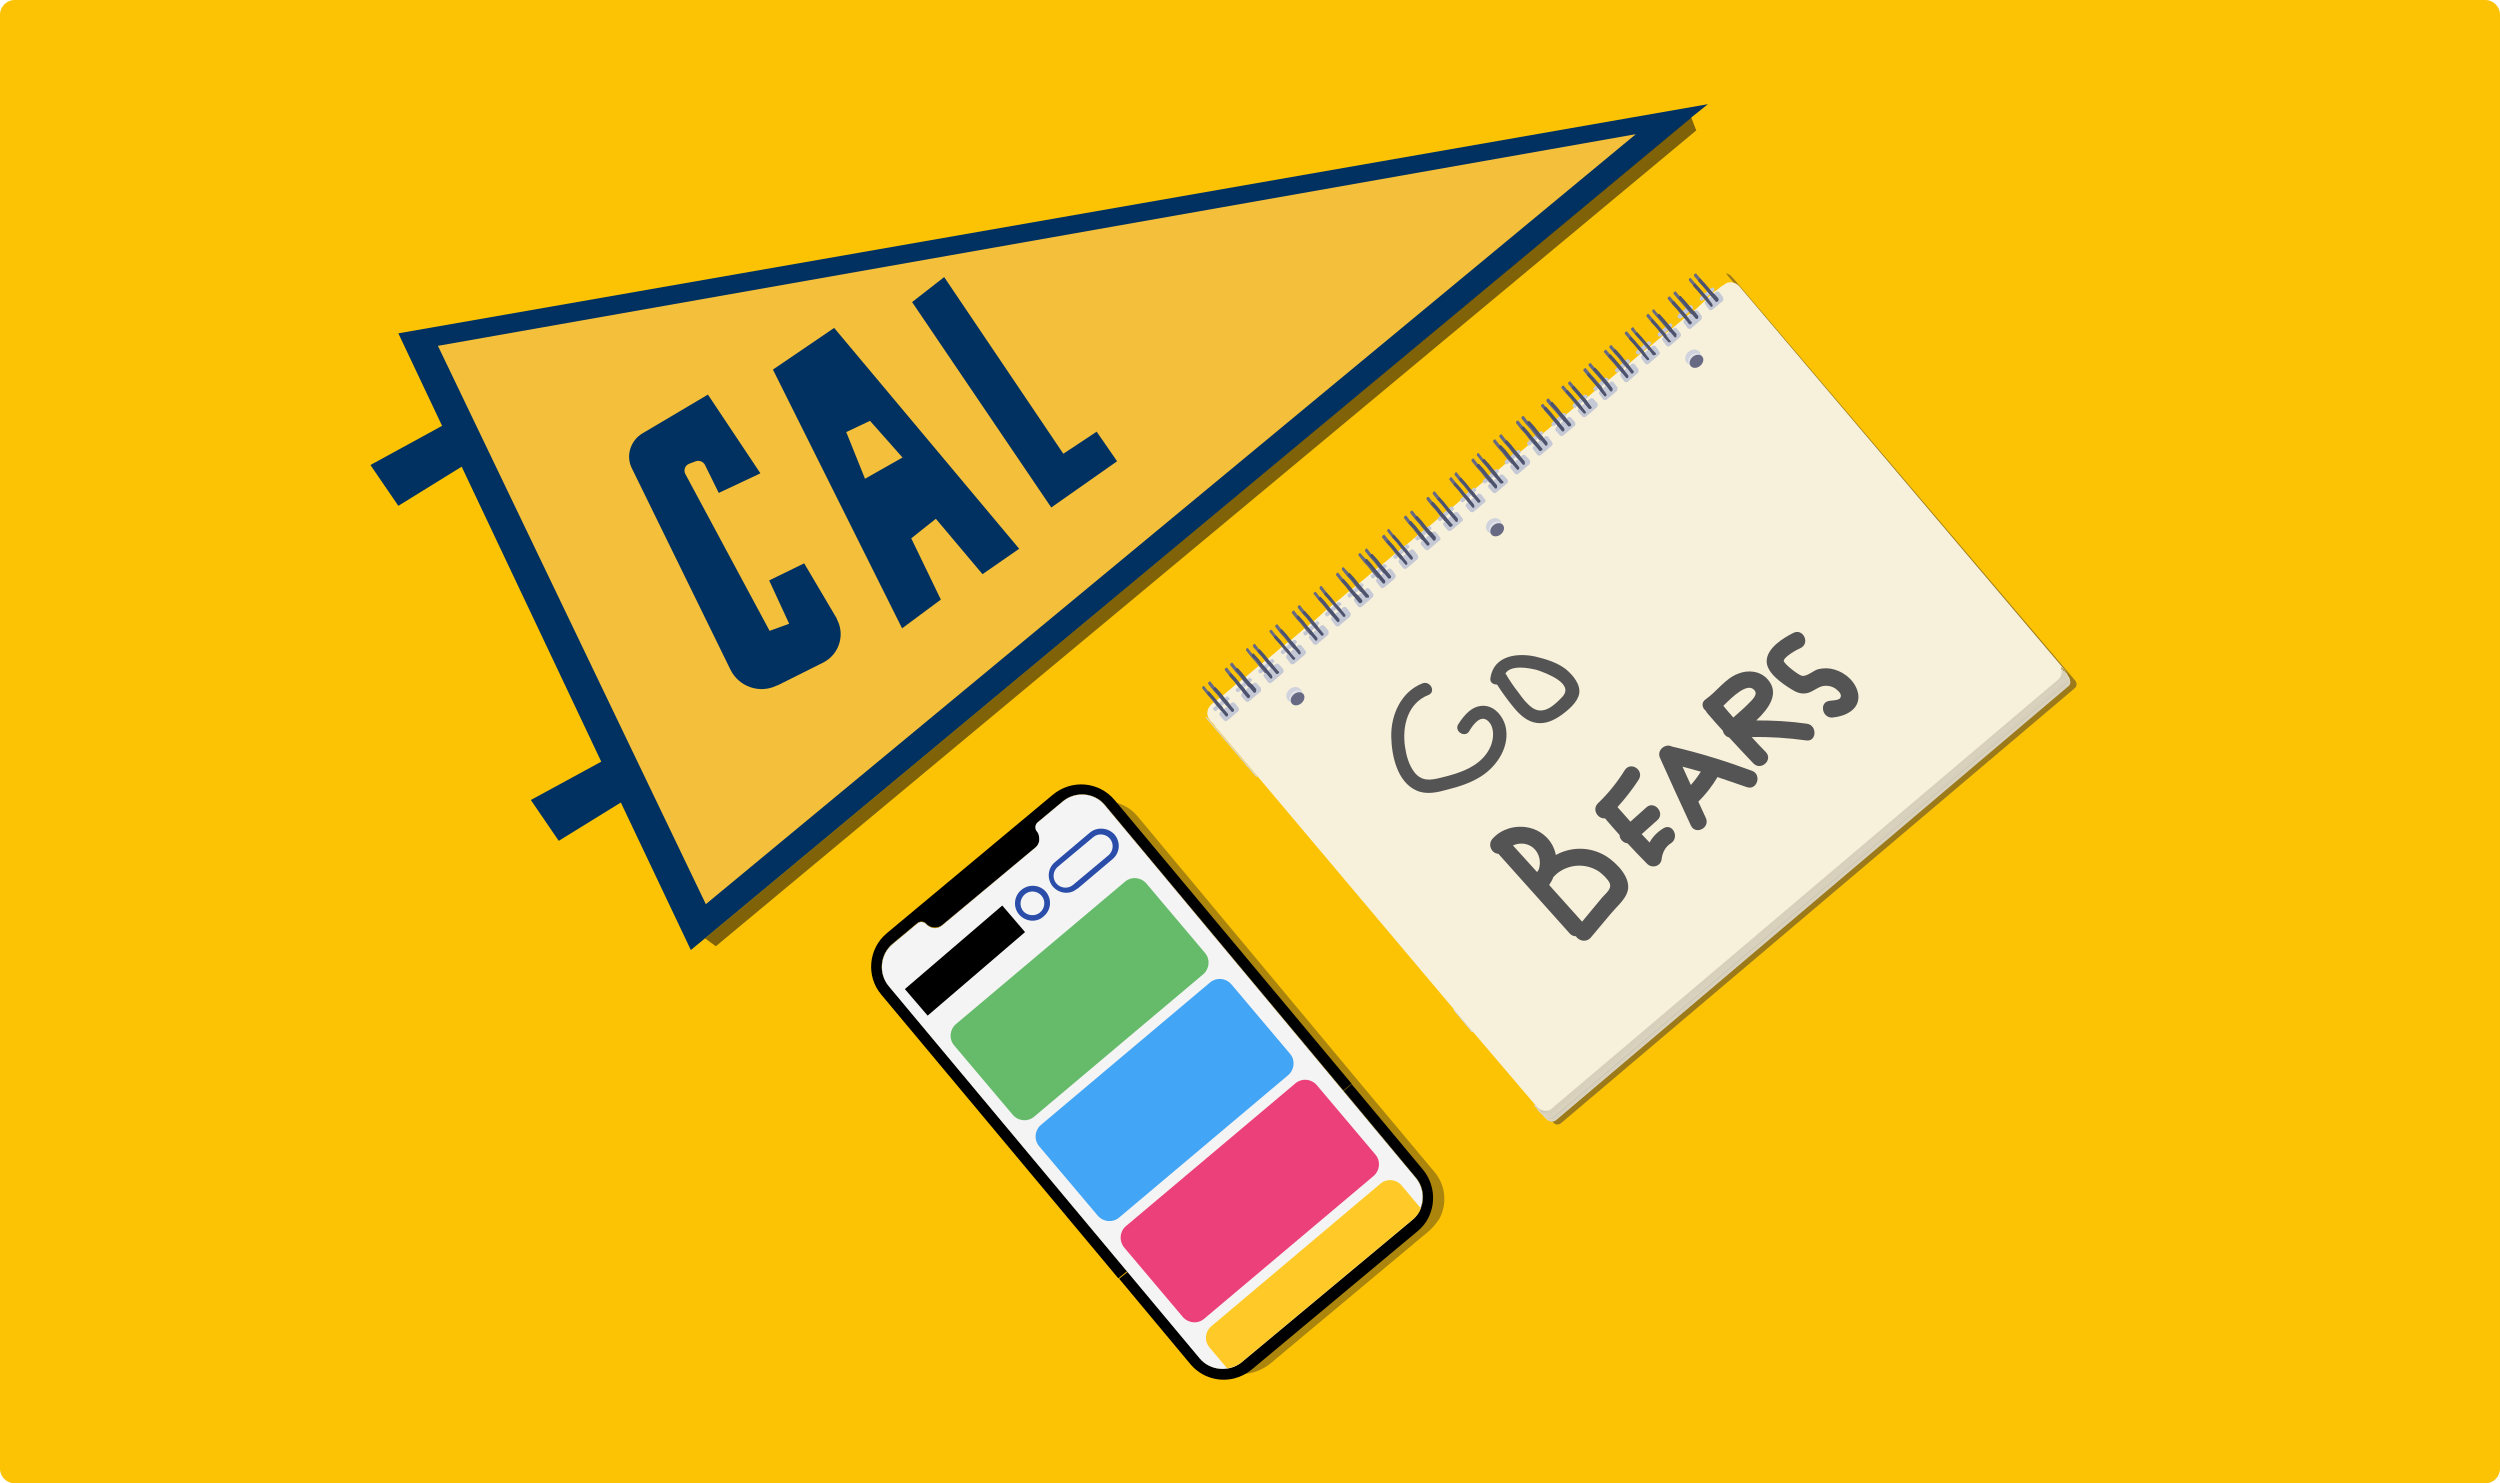 <?xml version="1.0" encoding="utf-8"?>
<!-- Generator: Adobe Illustrator 22.1.0, SVG Export Plug-In . SVG Version: 6.00 Build 0)  -->
<svg version="1.1" id="Layer_1" xmlns="http://www.w3.org/2000/svg" xmlns:xlink="http://www.w3.org/1999/xlink" x="0px" y="0px"
	 viewBox="0 0 600 356" style="enable-background:new 0 0 600 356;" xml:space="preserve">
<style type="text/css">
	.st0{fill:#FBC304;}
	.st1{fill:#003161;}
	.st2{fill:#F4BF3B;}
	.st3{opacity:0.67;fill:#44340D;enable-background:new    ;}
	.st4{opacity:0.48;}
	.st5{fill:#544115;}
	.st6{fill:#F4F4F4;}
	.st7{fill:#2A4DAA;}
	.st8{fill:#66BB6A;}
	.st9{fill:#42A5F5;}
	.st10{fill:#EC407A;}
	.st11{fill:#FFCA28;}
	.st12{fill:none;stroke:#DDD5BF;stroke-width:0.25;stroke-miterlimit:10;}
	.st13{opacity:0.42;fill:#19163A;enable-background:new    ;}
	.st14{fill:#CEC8B6;}
	.st15{fill:#F7F0DA;}
	.st16{fill:none;}
	.st17{fill:#C5C8D5;}
	.st18{fill:#686A84;}
	.st19{fill:#4D526D;}
	.st20{fill:#D0D2DD;}
	.st21{fill:#E1E3E8;}
	.st22{fill:#545454;}
</style>
<title>nso-splash</title>
<path class="st0" d="M3.5,0h593c1.9,0,3.5,1.6,3.5,3.5v349c0,1.9-1.6,3.5-3.5,3.5H3.5c-1.9,0-3.5-1.6-3.5-3.5V3.5C0,1.6,1.6,0,3.5,0
	z"/>
<polygon class="st1" points="145.7,182 150.3,191.7 149,192.6 134.1,201.8 127.4,192 144.3,182.8 "/>
<polygon class="st1" points="107.2,101.6 111.8,111.3 110.8,112 95.6,121.4 88.9,111.6 106.1,102.2 "/>
<polygon class="st1" points="95.6,80 409.9,25 405.9,28.2 405.9,28.3 184,212.9 169.2,225.2 165.8,228 149,192.6 144.3,182.8 
	110.8,112 106.1,102.2 "/>
<polygon class="st2" points="105.1,83 392.6,32.2 169.4,217 "/>
<path class="st1" d="M172.5,118.3l10-4.7l-12.6-18.9l-15.7,9.3c-2.9,1.7-4.1,5.5-2.5,8.5l23.6,48.2c2,4.1,7,5.9,11.2,3.8
	c0,0,0,0,0.1,0l11-5.5c3.7-1.9,5.2-6.4,3.4-10.1c-0.1-0.2-0.2-0.3-0.2-0.5l-7.8-13.2l-8.4,4.1l4.8,10.4l-4.7,1.7l-20.2-37.6
	c-0.5-0.9-0.1-2,0.7-2.4c0.1,0,0.2-0.1,0.2-0.1l1.6-0.6c0.8-0.3,1.8,0.1,2.2,0.9L172.5,118.3z"/>
<path class="st1" d="M200.2,78.7l-14.7,10l31,62.1l9.3-6.9l-7.1-14.7l5.9-4.7l11.2,13.3l8.8-6.1L200.2,78.7z M207.6,114.9l-4.5-11.2
	l5.7-2.7l7.8,8.8L207.6,114.9z"/>
<polygon class="st1" points="226.6,66.5 218.9,72.5 252.3,121.8 268.1,110.7 263.2,103.6 255.2,108.9 "/>
<polygon class="st3" points="405.9,28.2 407.1,31.3 171.8,227.1 169.2,225.2 184,212.9 "/>
<g class="st4">
	<path class="st5" d="M344.3,281.3l-16.5-19.7L273,195.9c-3.6-4.3-9.9-4.8-14.2-1.3l-38.3,32c-4.3,3.6-4.8,9.9-1.3,14.2l54.8,65.6
		l16.5,19.7c2.5,3,6.5,4.3,10.2,3.3c1.5-0.4,2.8-1.1,4-2l38.3-32c1-0.9,1.8-1.9,2.5-3C347.4,288.8,346.9,284.4,344.3,281.3z"/>
</g>
<path class="st0" d="M265.2,193.3l57.2,68.5l-51.8,43.3l-57.2-68.5c-2.5-3-2.1-7.6,0.9-10.1c0,0,0,0,0,0l6-5
	c0.6-0.5,1.6-0.4,2.1,0.2c1,1.1,2.7,1.3,3.8,0.3l22.4-18.7c0.5-0.4,0.8-1,0.9-1.6l0-0.3c0-0.1,0-0.2,0-0.3c0-0.6-0.2-1.3-0.6-1.7
	l0,0c-0.5-0.6-0.4-1.6,0.2-2.1l6-5C258.2,189.8,262.7,190.3,265.2,193.3z"/>
<path d="M267.5,192l56.9,68.1l-2,1.6l-57.2-68.5c-2.5-3-7.1-3.4-10.1-0.9l-6,5c-0.6,0.5-0.7,1.5-0.2,2.1l0,0
	c0.4,0.5,0.6,1.1,0.6,1.7c0,0.1,0,0.2,0,0.3l0,0.3c-0.1,0.6-0.4,1.2-0.9,1.6L226.1,222c-1.1,0.9-2.8,0.8-3.8-0.3
	c-0.5-0.6-1.5-0.7-2.1-0.2c0,0,0,0,0,0l-6,5c-3,2.5-3.5,7.1-0.9,10.1c0,0,0,0,0,0l57.2,68.5l-2.1,1.7l-56.9-68.1
	c-3.7-4.4-3.1-11,1.3-14.7l39.8-33.2C257.1,187,263.7,187.5,267.5,192C267.5,192,267.5,192,267.5,192z"/>
<path d="M324.4,260.2l17.1,20.5c2.7,3.3,3.2,7.8,1.3,11.6c-0.6,1.2-1.5,2.3-2.6,3.2l-39.8,33.2c-1.2,1-2.6,1.7-4.1,2.1
	c-3.9,1-8-0.3-10.6-3.4l-17.1-20.5l2.1-1.7L288,326c2.5,3,7.1,3.4,10.1,0.9l40.9-34.1c3-2.5,3.4-7.1,0.9-10.1l-17.4-20.9
	L324.4,260.2z"/>
<path d="M265.2,193.3l74.6,89.4c2.5,3,2.1,7.6-0.9,10.1l-40.9,34.1c-3,2.5-7.6,2.1-10.1-0.9l-74.6-89.3c-2.5-3-2.1-7.6,0.9-10.1
	c0,0,0,0,0,0l6-5c0.6-0.5,1.6-0.4,2.1,0.2c1,1.1,2.7,1.3,3.8,0.3l22.4-18.7c0.5-0.4,0.8-1,0.9-1.6l0-0.3c0-0.1,0-0.2,0-0.3
	c0-0.6-0.2-1.3-0.6-1.7l0,0c-0.5-0.6-0.4-1.6,0.2-2.1l6-5C258.1,189.8,262.7,190.2,265.2,193.3C265.2,193.3,265.2,193.3,265.2,193.3
	z"/>
<path class="st6" d="M265.2,193.3l74.6,89.4c2.5,3,2.1,7.6-0.9,10.1l-40.9,34.1c-3,2.5-7.6,2.1-10.1-0.9l-74.6-89.3
	c-2.5-3-2.1-7.6,0.9-10.1c0,0,0,0,0,0l6-5c0.6-0.5,1.6-0.4,2.1,0.2c1,1.1,2.7,1.3,3.8,0.3l22.4-18.7c0.5-0.4,0.8-1,0.9-1.6l0-0.3
	c0-0.1,0-0.2,0-0.3c0-0.6-0.2-1.3-0.6-1.7l0,0c-0.5-0.6-0.4-1.6,0.2-2.1l6-5C258.1,189.8,262.7,190.2,265.2,193.3
	C265.2,193.3,265.2,193.3,265.2,193.3z"/>
<rect x="216.2" y="226.5" transform="matrix(0.759 -0.651 0.651 0.759 -94.382 206.21)" width="30.8" height="8.4"/>
<path class="st7" d="M246,214.6c1.2-1,3-0.8,4,0.4c1,1.2,0.8,3-0.4,4c-1.2,1-3,0.8-4-0.3C244.6,217.5,244.7,215.7,246,214.6
	C246,214.6,246,214.6,246,214.6L246,214.6 M245.1,213.6L245.1,213.6c-1.8,1.5-2,4.2-0.5,5.9c0,0,0,0,0,0l0,0c1.5,1.7,4.1,2,5.8,0.5
	l0.1-0.1c1.8-1.5,2-4.1,0.5-5.9C249.5,212.3,246.9,212.1,245.1,213.6z"/>
<path class="st7" d="M262.4,200.9c1.2-1,3-0.8,4,0.4c1,1.2,0.8,3-0.4,4l-8.5,7.1c-1.2,1-3,0.8-4-0.4c-1-1.2-0.8-3,0.4-4L262.4,200.9
	L262.4,200.9 M261.6,199.8L261.6,199.8l-8.4,7.1c-1.8,1.5-2,4.1-0.5,5.9c0,0,0,0,0,0l0,0c1.5,1.7,4.1,2,5.8,0.5l0.1,0l8.4-7.1
	c1.8-1.5,2-4.1,0.5-5.9c0,0,0,0,0,0l0,0C266,198.6,263.3,198.4,261.6,199.8C261.6,199.8,261.6,199.8,261.6,199.8z"/>
<path class="st8" d="M229.4,245.8l40.6-34.2c1.5-1.3,3.8-1.1,5.1,0.4l14.1,16.7c1.3,1.5,1.1,3.8-0.4,5.1l-40.6,34.2
	c-1.5,1.3-3.8,1.1-5.1-0.4L229,250.9C227.7,249.4,227.9,247.1,229.4,245.8z"/>
<path class="st9" d="M249.8,270l40.6-34.2c1.5-1.3,3.8-1.1,5.1,0.4l14.1,16.7c1.3,1.5,1.1,3.8-0.4,5.1l-40.6,34.2
	c-1.5,1.3-3.8,1.1-5.1-0.4l-14.1-16.7C248.1,273.6,248.3,271.3,249.8,270z"/>
<path class="st10" d="M270.3,294.2l40.6-34.2c1.5-1.3,3.8-1.1,5.1,0.4l14.1,16.7c1.3,1.5,1.1,3.8-0.4,5.1L289,316.5
	c-1.5,1.3-3.8,1.1-5.1-0.4l-14.1-16.7C268.5,297.8,268.7,295.5,270.3,294.2z"/>
<path class="st11" d="M341,290c-0.4,1.1-1.1,2-2,2.7l-40.9,34.1c-1,0.9-2.3,1.4-3.6,1.6l-4.3-5.1c-1.2-1.5-1-3.6,0.4-4.9l40.8-34.4
	c1.5-1.2,3.6-1,4.9,0.4L341,290z"/>
<g>
	<polyline class="st12" points="289.4,172.1 289.7,172.4 301.6,186.4 	"/>
	<line class="st12" x1="349" y1="242.3" x2="353.4" y2="247.6"/>
	<line class="st12" x1="301.6" y1="186.4" x2="289.7" y2="172.4"/>
	<line class="st12" x1="349" y1="242.3" x2="353.4" y2="247.6"/>
	<line class="st12" x1="349" y1="242.3" x2="353.4" y2="247.6"/>
	<line class="st12" x1="349" y1="242.3" x2="353.4" y2="247.6"/>
	<line class="st12" x1="349" y1="242.3" x2="353.4" y2="247.6"/>
	<line class="st12" x1="349" y1="242.3" x2="353.4" y2="247.6"/>
	<line class="st12" x1="349" y1="242.3" x2="353.4" y2="247.6"/>
	<path class="st13" d="M414.2,65.6L414.2,65.6c0.7,0.1,1.2,0.5,1.7,1.1l82.2,96.7c0.4,0.6,0.4,1.3-0.2,1.8l0,0L374.6,269.6
		c-0.6,0.4-1.3,0.4-1.8-0.2l0,0l-1.1-1.4l0,0l0.1-0.1l0.3-0.2l0.5-0.4l123.5-104.6"/>
	<path class="st14" d="M496.3,164.8l-122.8,104c-0.6,0.6-1.7,0.5-2.2-0.2l0,0l-0.3-0.3l-0.3-0.3l-0.3-0.3l-0.3-0.3l-0.3-0.3l-1-1.2
		l0,0l0.2-0.1l125-105.8l0.2-0.1l0.4,0.6l0.3,0.3l0.3,0.3l0.4,0.6l0.7,0.9C497.1,163.3,497.1,164.3,496.3,164.8z"/>
	<path class="st15" d="M494.7,160.5c0.3,1,0,2-0.8,2.7L372.6,266c-0.8,0.7-1.9,0.8-2.9,0.3c-0.3-0.2-0.6-0.4-0.8-0.6l0,0l0,0
		l-15-17.6l-4.4-5.2l-47.2-56l-10.6-12.5l-0.4-0.6l-0.3-0.3l-0.3-0.3l-0.3-0.4c-1-1.1-0.8-2.7,0.3-3.7c0,0,0,0,0.1-0.1l0.7-0.6
		l0.6-0.4l0.8-0.7l0.6-0.4l3.3-2.8l0.6-0.4l0.8-0.7l0,0l0.6-0.4l3.4-2.9l0,0l0.6-0.4l0.8-0.7l0.6-0.4l0,0l3.4-2.9l0,0l0.6-0.4
		l0.8-0.7l0,0l0.6-0.4l3.4-2.9l0.6-0.4l0.8-0.7l0.6-0.4l0,0l3.6-3.3l0.6-0.4l0.8-0.7l0.6-0.4l3.4-2.9l0,0l0.6-0.4l0.8-0.7l0.6-0.4
		l3.5-3l0,0l0.6-0.4l0.8-0.7l0.6-0.4l3.4-2.9l0,0l0.6-0.4l0.8-0.7l0.6-0.4l3.4-2.9l0.6-0.4l0.8-0.7l0,0l0.6-0.4l3.4-2.9l0,0l0.6-0.4
		l0.8-0.7l0.6-0.4l3.4-2.9l0.6-0.4l0.8-0.7l0.6-0.4l3.4-2.9l0,0l0.6-0.4l0.8-0.7l0.6-0.4l3.4-2.9l0,0l0.6-0.4l0.8-0.7l0,0l0.6-0.4
		l3.4-2.9l0,0l0.6-0.4l0,0l0.8-0.7l0.6-0.4l3.4-2.9l0.6-0.4l0.8-0.7l0.6-0.4l3.4-2.9l0,0l0.6-0.4l0.8-0.7l0.6-0.4l0,0l3.3-2.8
		l0.6-0.4l0.8-0.7l0.6-0.4l3.4-2.9l0.6-0.4l0.8-0.7l0,0l0.6-0.4l3.4-2.9l0.6-0.4l0.8-0.7l0.6-0.4l3.4-2.9l0.6-0.4l0.8-0.7l0.6-0.4
		l0,0l3.3-2.8l0.6-0.4l0.8-0.7l0.6-0.4l4.6-4.3l0.6-0.4l0.8-0.7l0,0l0.6-0.4l0.2-0.1c1.1-1,2.7-0.8,3.7,0.3c0,0,0,0,0.1,0.1
		l78.8,92.9C494.4,159.7,494.6,160.1,494.7,160.5z"/>
	<path class="st12" d="M368.3,265.2L368.3,265.2L368.3,265.2l0.7,0.8l0.4,0.6c0.5,0.7,1.5,0.8,2.3,0.2l0,0l122.8-104
		c0.7-0.5,0.8-1.5,0.2-2.3l0,0"/>
	<path class="st12" d="M368.3,265.2L368.3,265.2L368.3,265.2l0.7,0.8l0.4,0.6l0.3,0.3c0.5,0.7,1.5,0.8,2.3,0.2l0,0l122.8-104
		c0.7-0.5,0.8-1.5,0.2-2.3c0,0,0,0-0.1-0.1"/>
	<path class="st12" d="M370.3,267.5c0.4,0.6,1.2,0.7,1.9,0.4c0.2-0.1,0.3-0.2,0.4-0.3l122.8-104.1c0.1-0.1,0.2-0.2,0.3-0.3
		c0.4-0.6,0.4-1.4-0.2-1.9"/>
	<path class="st12" d="M370.5,267.8c0.3,0.3,0.7,0.6,1.1,0.5c0.4,0,0.8-0.1,1.1-0.4l122.9-104c0.3-0.3,0.5-0.6,0.6-1.1
		c0.1-0.4-0.1-0.9-0.3-1.2"/>
	<path class="st12" d="M370.8,268.1c0.2,0.3,0.4,0.3,0.6,0.5c0.6,0.2,1.2,0.2,1.7-0.2l122.8-104c0.5-0.4,0.6-1,0.6-1.5
		c-0.1-0.3-0.2-0.5-0.4-0.7"/>
	<path class="st12" d="M371.1,268.4c0.1,0.1,0.2,0.1,0.3,0.3c0.6,0.4,1.4,0.4,1.9,0l122.8-104.1c0.6-0.4,0.7-1.2,0.4-1.9
		c-0.1-0.1-0.2-0.3-0.2-0.4"/>
	<path class="st12" d="M368.3,265.2L368.3,265.2L368.3,265.2l0.7,0.8l0,0l0.4,0.6l0.3,0.3l0.3,0.3c0.5,0.7,1.5,0.8,2.3,0.2l0,0
		l122.8-104.1c0.7-0.5,0.8-1.5,0.2-2.3l0,0"/>
	<line class="st16" x1="406.1" y1="83.9" x2="405.5" y2="83.2"/>
	<line class="st16" x1="408.8" y1="80.3" x2="409.4" y2="81.1"/>
	<path class="st17" d="M408.3,76.7l-2.4,2.1c-0.2,0.2-0.6,0.2-0.8,0c0,0,0,0-0.1-0.1l-0.8-1.1c-0.2-0.2-0.2-0.6,0-0.8
		c0,0,0,0,0.1-0.1l2.4-2.1c0.2-0.2,0.6-0.2,0.8,0c0,0,0,0,0.1,0.1l0.8,1.1C408.5,76,408.5,76.4,408.3,76.7z"/>
	<path class="st17" d="M406.2,74.1l-2.7,2.3c-0.2,0.1-0.4,0.1-0.6,0c0,0,0,0-0.1-0.1l-0.1-0.1c-0.1-0.2-0.1-0.4,0-0.6l0,0l2.7-2.3
		c0.2-0.1,0.4-0.1,0.6,0l0,0l0.1,0.1C406.4,73.7,406.4,73.9,406.2,74.1C406.3,74.1,406.3,74.1,406.2,74.1z"/>
	<path class="st18" d="M404.9,76.1L404.9,76.1c0,0.2,0,0.4-0.1,0.4c-0.1,0.1-0.3,0.2-0.3,0.1l-0.1,0l-0.3-0.4l-0.6-0.7l-1.1-1.3
		l-1-1.1l-1.1-1.3c-0.1-0.2-0.1-0.4,0.1-0.5l0,0l0.1-0.1c0.2-0.1,0.3-0.1,0.4,0.1l1.1,1.3l0.9,1l1.1,1.3l0.6,0.7l0.3,0.3L404.9,76.1
		z"/>
	<path class="st19" d="M405.8,77.8c-0.2,0.1-0.4,0.1-0.5-0.1l0,0l-0.9-1.2l-0.1-0.1l-0.3-0.4l-0.6-0.7l-1.1-1.3l-1-1.1
		c-0.1-0.2-0.1-0.4,0.1-0.5l0,0l0.1-0.1c0.2-0.1,0.3-0.1,0.4,0.1l0.9,1l1.1,1.3l0.6,0.7l0.3,0.3l0.1,0.2l0,0l0,0l0.9,1.2
		c0.2,0.1,0.3,0.3,0.2,0.5C406,77.7,405.9,77.8,405.8,77.8z"/>
	<path class="st18" d="M406.1,74.8c0.1,0.1,0.1,0.2,0.1,0.2c0.1,0.1,0,0.2-0.1,0.3c-0.1,0.1-0.3,0.2-0.3,0.1l-0.1-0.1l0,0l-0.3-0.4
		l-0.6-0.7l-1.1-1.3l-0.9-1l-1.1-1.3c-0.1-0.2-0.1-0.4,0.1-0.5l0,0l0.1-0.1c0.2-0.1,0.3-0.1,0.4,0.1l1.1,1.3l0,0l1,1.1l1.1,1.3l0,0
		l0.6,0.7L406.1,74.8z"/>
	<path class="st19" d="M407.4,76.5c-0.2,0.1-0.4,0.1-0.5-0.1l0,0l-1-1.2l-0.1-0.1l0,0l-0.3-0.4l0,0l-0.6-0.7l-1.1-1.3l-0.9-1
		c-0.1-0.2-0.1-0.4,0.1-0.5l0,0l0.1-0.1c0.1-0.1,0.3-0.1,0.4,0.1l0,0l1,1.1l1.1,1.3l0,0l0.6,0.7l0.3,0.3l0.2,0.1l0.9,1.2
		C407.6,76.2,407.6,76.4,407.4,76.5z"/>
	<path class="st17" d="M413.4,72.3l-2.4,2c-0.2,0.2-0.6,0.2-0.8,0c0,0,0,0-0.1-0.1l-0.8-1.1c-0.2-0.2-0.2-0.6,0-0.8c0,0,0,0,0.1-0.1
		l2.4-2.1c0.2-0.2,0.6-0.2,0.8,0c0,0,0,0,0.1,0.1l0.8,1.1C413.6,71.7,413.7,72.1,413.4,72.3z"/>
	<path class="st17" d="M411.4,69.8l-2.7,2.3c-0.2,0.1-0.4,0.1-0.6,0l0,0l-0.1-0.1c-0.1-0.2-0.1-0.4,0-0.6l0,0l2.7-2.3
		c0.2-0.1,0.4-0.1,0.6,0l0,0l0.1,0.1C411.5,69.4,411.5,69.7,411.4,69.8L411.4,69.8z"/>
	<path class="st18" d="M410,71.7L410,71.7c0,0.2,0,0.4-0.1,0.4c-0.1,0.1-0.3,0.2-0.3,0.1l-0.1,0l-0.3-0.4l-0.6-0.7l-1.1-1.3l-1-1.1
		l-1.1-1.3c-0.1-0.2-0.1-0.4,0-0.5l0,0l0.1-0.1c0.2-0.1,0.3-0.1,0.4,0.1l1.1,1.3l0.9,1l1.1,1.3l0.6,0.7l0.3,0.3L410,71.7z"/>
	<path class="st19" d="M411,73.5c-0.1,0.2-0.4,0.2-0.5,0l0,0l-1-1.2l-0.1-0.1l-0.3-0.4l-0.6-0.7l-1.1-1.3l-1-1.1
		c-0.1-0.2-0.1-0.4,0.1-0.5l0,0l0.1-0.1c0.2-0.1,0.3-0.1,0.4,0.1l0.9,1l1.1,1.3l0.6,0.7l0.3,0.3l0.1,0.2l0,0l0,0l0.9,1.2
		C411,73.2,411.1,73.3,411,73.5C411,73.4,411,73.4,411,73.5z"/>
	<path class="st18" d="M411.3,70.7c0.1,0.1,0,0.2-0.2,0.3c-0.1,0.1-0.3,0.2-0.3,0.1l-0.1,0l0,0l-0.3-0.4l-0.6-0.7l-1.1-1.3l-1-1.1
		l-1.1-1.3c-0.1-0.2-0.1-0.4,0.1-0.5l0,0l0.1-0.1c0.2-0.1,0.3-0.1,0.4,0.1l1.1,1.3l0,0l1,1.1l1.1,1.3l0,0l0.6,0.7l0.3,0.3
		C411.2,70.6,411.3,70.6,411.3,70.7z"/>
	<path class="st19" d="M412.2,72.4c-0.2,0.1-0.4,0.1-0.5-0.1l0,0l-1-1.2l-0.1-0.1l0,0l-0.3-0.4l-0.6-0.7l-1.1-1.3l-1-1.1
		c-0.1-0.2-0.1-0.4,0.1-0.5l0,0l0.1-0.1c0.1-0.1,0.3-0.1,0.4,0.1l0,0l1,1.1l1.1,1.3l0,0l0.6,0.7l0.3,0.3l0.2,0.1l1,1.1
		C412.5,72,412.5,72.2,412.2,72.4C412.3,72.3,412.3,72.3,412.2,72.4z"/>
	<line class="st16" x1="398.7" y1="88.9" x2="399.3" y2="89.8"/>
	<line class="st16" x1="395.9" y1="92.5" x2="395.3" y2="91.8"/>
	<path class="st17" d="M398.1,85.2l-2.4,2.1c-0.2,0.2-0.6,0.2-0.8,0c0,0,0,0-0.1-0.1l-0.8-1.1c-0.2-0.2-0.2-0.6,0-0.8
		c0,0,0,0,0.1-0.1l2.4-2.1c0.2-0.2,0.6-0.2,0.8,0c0,0,0,0,0.1,0.1l0.8,1.1C398.4,84.7,398.4,85,398.1,85.2L398.1,85.2z"/>
	<path class="st17" d="M396.1,82.7l-2.7,2.3c-0.2,0.1-0.4,0.1-0.6,0l0,0l-0.1-0.1c-0.1-0.2-0.1-0.4,0-0.6l0,0l2.7-2.3
		c0.2-0.1,0.4-0.1,0.6,0l0,0l0.1,0.1C396.4,82.3,396.4,82.5,396.1,82.7L396.1,82.7z"/>
	<path class="st18" d="M394.6,84.5c0.1,0.1,0.1,0.2,0.1,0.2c0.1,0.1,0,0.2-0.1,0.3c-0.1,0.1-0.3,0.2-0.3,0.1c0,0-0.1,0-0.2-0.1l0,0
		l-0.3-0.4l-0.6-0.7l-1.1-1.3l-1-1.1l-1.1-1.3c-0.1-0.2-0.1-0.4,0.1-0.5l0,0l0.1-0.1c0.2-0.1,0.3-0.1,0.4,0.1l1.1,1.3l0,0l0.9,1
		l1.1,1.3l0.6,0.7L394.6,84.5z"/>
	<path class="st19" d="M395.7,86.4c-0.2,0.1-0.4,0.1-0.5-0.1l0,0l-1-1.1l-0.1-0.2l0,0l-0.3-0.4l0,0l-0.6-0.7l-1.1-1.3l-1-1.1
		c-0.2-0.1-0.1-0.4,0-0.5l0,0l0.1-0.1c0.1-0.1,0.3-0.1,0.4,0.1l0,0l0.9,1l1.1,1.3l0.6,0.7l0.3,0.3l0.1,0.2l0.9,1.2
		C395.8,85.9,395.9,86.3,395.7,86.4z"/>
	<path class="st18" d="M396.1,83.5L396.1,83.5c0,0.2,0,0.4-0.1,0.4c-0.1,0.1-0.3,0.2-0.3,0.1l-0.1,0l0,0l-0.3-0.4l-0.6-0.7l-1.1-1.3
		l-1-1.1l-1.1-1.3c-0.1-0.2-0.1-0.4,0.1-0.5l0,0l0.1-0.1c0.2-0.1,0.3-0.1,0.4,0.1L393,80l0,0l1,1.1l1.1,1.3l0.6,0.7L396.1,83.5
		L396.1,83.5L396.1,83.5z"/>
	<path class="st19" d="M397.1,85.2c-0.2,0.1-0.4,0.1-0.5-0.1l0,0l-0.9-1.2l-0.1-0.2l0,0l-0.3-0.4l-0.6-0.7l-1.1-1.1l-1-1.1
		c-0.2-0.1-0.2-0.4,0-0.5l0,0l0.1-0.1c0.1-0.1,0.3-0.1,0.4,0.1l0,0l1,1.1l1.1,1.3l0.6,0.7l0.3,0.3l0,0l0.1,0.2l0,0l1,1.1
		c0.2,0.1,0.3,0.3,0.2,0.5C397.2,85.2,397.1,85.2,397.1,85.2z"/>
	<path class="st17" d="M403.2,80.9l-2.4,2.1c-0.2,0.2-0.6,0.2-0.8,0c0,0,0,0-0.1-0.1l-0.8-1.1c-0.2-0.2-0.2-0.6,0-0.8
		c0,0,0,0,0.1-0.1l2.4-2.1c0.2-0.2,0.6-0.2,0.8,0c0,0,0,0,0.1,0.1l0.8,1.1C403.6,80.3,403.4,80.7,403.2,80.9L403.2,80.9z"/>
	<path class="st17" d="M401.3,78.4l-2.7,2.3c-0.2,0.1-0.4,0.1-0.6,0l0,0l-0.1-0.1c-0.1-0.2-0.1-0.4,0-0.6l0,0l2.7-2.3
		c0.2-0.1,0.4-0.1,0.6,0l0,0l0.1,0.1C401.4,78,401.4,78.2,401.3,78.4L401.3,78.4z"/>
	<path class="st18" d="M399.9,80.4L399.9,80.4c0,0.2,0,0.4-0.1,0.4c-0.1,0.1-0.3,0.2-0.3,0.1c0,0-0.1,0-0.2-0.1l0,0l-0.3-0.4
		l-0.6-0.7l-1.1-1.3l-1-1.1l-1.1-1.3c-0.1-0.2-0.1-0.4,0.1-0.5l0,0l0.1-0.1c0.2-0.1,0.3-0.1,0.4,0.1l1.1,1.3l0,0l1,1.1l1.1,1.3l0,0
		l0.6,0.7l0.3,0.3L399.9,80.4z"/>
	<path class="st19" d="M400.9,82.1c-0.2,0.1-0.4,0.1-0.5,0l0,0l-1-1.1l-0.1-0.2l0,0l-0.3-0.4l0,0l-0.6-0.7l-1.1-1.3l-1-1.1
		c-0.1-0.2-0.1-0.4,0-0.5l0,0l0.1-0.1c0.1-0.1,0.3-0.1,0.4,0.1l0,0l1,1.1l1.1,1.4l0.6,0.7l0.3,0.3l0.1,0.2l0,0l0.9,1.2
		C401,81.8,401.1,82,400.9,82.1C400.9,81.9,400.9,82.1,400.9,82.1z"/>
	<path class="st18" d="M401.1,79.1c0.1,0.1,0.1,0.1,0.1,0.2s0,0.2-0.1,0.3c-0.1,0.1-0.3,0.2-0.3,0.1c0,0-0.1,0-0.2-0.1l-0.3-0.4
		l-0.6-0.7l0,0l-1.1-1.3l-0.9-1l0,0l-1.1-1.3c-0.1-0.2-0.1-0.4,0-0.5l0,0l0.1-0.1c0.2-0.1,0.3-0.1,0.4,0.1l1.1,1.3l0,0l0.9,1l0,0
		l1.1,1.3l0.6,0.7l0,0L401.1,79.1z"/>
	<path class="st19" d="M402.3,80.9c-0.2,0.1-0.4,0.1-0.5-0.1l0,0l-1-1.2l-0.1-0.2l-0.3-0.4l-0.6-0.7l0,0l-1.1-1.3l-0.9-1l0,0
		c-0.1-0.2-0.1-0.3,0.1-0.5l0,0l0.1-0.1c0.1-0.1,0.3-0.1,0.4,0.1l0,0l0.9,1l0,0l1.1,1.3l0.6,0.7l0,0l0.3,0.4l0.1,0.2l1,1.1
		C402.3,80.6,402.3,80.8,402.3,80.9z"/>
	<line class="st16" x1="388.5" y1="97.5" x2="389.1" y2="98.3"/>
	<line class="st16" x1="385.9" y1="101.2" x2="385.2" y2="100.4"/>
	<path class="st17" d="M388,93.9l-2.4,2c-0.2,0.2-0.6,0.2-0.8,0c0,0,0,0-0.1-0.1l-0.8-1.1c-0.2-0.2-0.2-0.6,0-0.8c0,0,0,0,0.1-0.1
		l2.4-2.1c0.2-0.2,0.6-0.2,0.8,0c0,0,0,0,0.1,0.1l0.9,1.2C388.2,93.3,388.2,93.6,388,93.9L388,93.9z"/>
	<path class="st17" d="M385.9,91.4l-2.7,2.3c-0.2,0.1-0.4,0.1-0.6,0l0,0l-0.1-0.1c-0.1-0.2-0.1-0.4,0-0.6l0,0l2.7-2.3
		c0.2-0.1,0.4-0.1,0.6,0l0,0l0.1,0.1C386.1,90.9,386.2,91.1,385.9,91.4L385.9,91.4z"/>
	<path class="st18" d="M384.6,93.3L384.6,93.3L384.6,93.3c0,0.2,0,0.4-0.1,0.4c-0.1,0.1-0.3,0.2-0.3,0.1l-0.1,0l-0.3-0.4l-0.6-0.7
		l-1.1-1.3l-0.9-1l-1.1-1.3c-0.1-0.2-0.2-0.3,0-0.5c0,0,0,0,0.1-0.1l0.1-0.1c0.2-0.1,0.3-0.1,0.4,0.1l1.1,1.3l1,1.1l1.1,1.3l0.6,0.7
		L384.6,93.3L384.6,93.3z"/>
	<path class="st19" d="M385.5,95c-0.1,0.2-0.4,0.2-0.5,0l0,0l-1-1.2l-0.1-0.2l-0.3-0.4l-0.6-0.7l-1.1-1.3l-0.9-1
		c-0.1-0.2-0.1-0.4,0-0.5l0,0l0.1-0.1c0.1-0.1,0.3-0.1,0.4,0.1l1,1.1l1.1,1.3l0.6,0.7l0.3,0.3l0.1,0.2l0,0l0,0l0.9,1.2
		C385.6,94.8,385.6,95,385.5,95C385.6,94.9,385.6,95,385.5,95z"/>
	<path class="st18" d="M385.8,92c0.1,0.1,0.1,0.2,0.1,0.2c0.1,0.1,0,0.2-0.1,0.3s-0.3,0.2-0.3,0.1l-0.1,0l0,0l-0.3-0.4l-0.6-0.7
		l-1.1-1.3l-1-1.1l-1.1-1.3c-0.1-0.2-0.1-0.4,0.1-0.5l0,0l0.1-0.1c0.2-0.1,0.3-0.1,0.4,0.1l1.1,1.3l0,0l1,1.1l1.1,1.3l0,0l0.6,0.7
		L385.8,92z"/>
	<path class="st19" d="M386.9,93.9c-0.2,0.1-0.4,0.1-0.5-0.1l0,0l-0.9-1.2l-0.1-0.2l0,0l-0.3-0.4l0,0l-0.6-0.7l-1.1-1.3l-1-1.1
		c-0.1-0.2-0.1-0.4,0.1-0.5l0,0l0.1-0.1c0.1-0.1,0.3-0.1,0.4,0.1l0,0l1,1.1l1.1,1.3l0,0l0.6,0.7l0.3,0.3l0.1,0.2l0.9,1.2
		C387.1,93.4,387,93.7,386.9,93.9z"/>
	<path class="st17" d="M393.1,89.5l-2.4,2.1c-0.2,0.2-0.6,0.2-0.8,0c0,0,0,0-0.1-0.1l-0.8-1.1c-0.2-0.2-0.2-0.6,0-0.8
		c0,0,0,0,0.1-0.1l2.4-2.1c0.2-0.2,0.6-0.2,0.8,0c0,0,0,0,0.1,0.1l0.8,1.1C393.3,88.9,393.3,89.3,393.1,89.5z"/>
	<path class="st17" d="M391.1,87l-2.7,2.3c-0.2,0.1-0.4,0.1-0.6,0l0,0l-0.1-0.1c-0.1-0.2-0.1-0.4,0-0.6l0,0l2.7-2.3
		c0.2-0.1,0.4-0.1,0.6,0l0,0l0.1,0.1C391.2,86.6,391.2,86.9,391.1,87L391.1,87z"/>
	<path class="st18" d="M389.7,89L389.7,89L389.7,89c0,0.2,0,0.4-0.1,0.4c-0.1,0.1-0.3,0.2-0.3,0.1c-0.1-0.1-0.1,0-0.2-0.1l-0.3-0.4
		l-0.6-0.7l-1.1-1.3l-1-1.1l-1.1-1.3c-0.1-0.2-0.1-0.4,0.1-0.5l0,0l0.1-0.1c0.2-0.1,0.3-0.1,0.4,0.1l1.1,1.3l0.9,1l1.1,1.3l0.6,0.7
		l0.3,0.3L389.7,89z"/>
	<path class="st19" d="M390.7,90.7c-0.2,0.1-0.4,0.1-0.5-0.1l0,0l-1-1.2l-0.1-0.2l-0.3-0.4l-0.6-0.7l-1.1-1.3l-1-1.1
		c-0.1-0.2-0.1-0.4,0.1-0.5l0,0l0.1-0.1c0.2-0.1,0.3-0.1,0.4,0.1l0.9,1l1.1,1.3l0.6,0.7l0.3,0.3l0.1,0.2l0,0l0,0l0.9,1.2
		c0.1,0,0.3,0.3,0.2,0.5C390.8,90.6,390.7,90.7,390.7,90.7z"/>
	<path class="st18" d="M391,88c0.1,0.1,0,0.2-0.2,0.3c-0.1,0.1-0.3,0.2-0.3,0.1l-0.1,0l0,0l-0.3-0.4l-0.6-0.7l-1.1-1.4l-1-1.1
		l-1.1-1.3c-0.1-0.2-0.1-0.4,0.1-0.5l0,0l0.1-0.1c0.2-0.1,0.3-0.1,0.4,0.1l1.1,1.3l0,0l1,1.1l1.1,1.4l0,0l0.6,0.7l0.3,0.3
		C390.9,87.8,391,87.9,391,88z"/>
	<path class="st19" d="M391.9,89.6c-0.2,0.1-0.4,0.1-0.5-0.1l0,0l-0.9-1.2l-0.1-0.2l0,0l-0.3-0.4l-0.6-0.7l-1.1-1.4l-1-1.1
		c-0.2-0.1-0.2-0.4,0-0.5l0,0l0.1-0.1c0.1-0.1,0.3-0.1,0.4,0.1l0,0l1,1.1l1.1,1.4l0,0l0.6,0.7l0.3,0.3l0.1,0.2l0.9,1.2
		C392.2,89.1,392.2,89.3,391.9,89.6C392,89.5,392,89.5,391.9,89.6z"/>
	<line class="st16" x1="378.4" y1="106" x2="379" y2="106.9"/>
	<line class="st16" x1="375.6" y1="109.8" x2="374.9" y2="109"/>
	<path class="st17" d="M377.8,102.3l-2.6,2.2c-0.2,0.2-0.6,0.2-0.8,0l-0.1-0.1l-0.9-1c-0.2-0.2-0.2-0.6,0.1-0.9c0,0,0,0,0.1-0.1
		l2.6-2.2c0.2-0.2,0.6-0.2,0.8,0l0.1,0.1l0.9,1C378.1,101.7,378.2,102.1,377.8,102.3z"/>
	<path class="st17" d="M375.8,99.9l-2.7,2.3c-0.2,0.1-0.4,0.1-0.6,0l0,0l-0.1-0.1c-0.1-0.2-0.1-0.4,0-0.6l0,0l2.7-2.3
		c0.2-0.1,0.4-0.1,0.6,0l0,0l0.1,0.1C376,99.4,376,99.7,375.8,99.9C375.9,99.8,375.8,99.9,375.8,99.9z"/>
	<path class="st18" d="M374.3,101.7c0.1,0.1,0.1,0.2,0.1,0.2c0.1,0.1,0,0.2-0.1,0.3c-0.1,0.1-0.3,0.2-0.3,0.1l-0.1,0l0,0l-0.3-0.4
		l-0.6-0.7l-1.1-1.3l-0.9-1l-1.1-1.3c-0.1-0.2-0.1-0.4,0.1-0.5l0,0l0.1-0.1c0.2-0.1,0.3-0.1,0.4,0.1l1.1,1.3l0,0l1,1.1l1.1,1.3
		l0.6,0.7L374.3,101.7z"/>
	<path class="st19" d="M375.3,103.5c-0.2,0.1-0.4,0.1-0.5-0.1l0,0l-1-1.2l-0.1-0.2l0,0l-0.3-0.4l0,0l-0.7-0.8l-1.1-1.4l-1-1.1
		c-0.1-0.2-0.1-0.4,0.1-0.5l0,0l0.1-0.1c0.2-0.1,0.3-0.1,0.4,0.1l0,0l1,1.1l1.1,1.4l0.7,0.8l0.3,0.3l0.1,0.2l1,1.2
		C375.5,103.1,375.5,103.3,375.3,103.5z"/>
	<path class="st18" d="M375.8,100.7C375.8,100.7,375.7,100.8,375.8,100.7c0,0.2,0,0.4-0.1,0.4c-0.1,0.1-0.3,0.2-0.3,0.1l-0.1,0l0,0
		l-0.3-0.4l-0.6-0.7l-1.1-1.3l-1-1.1l-1.1-1.3c-0.1-0.2-0.1-0.4,0-0.5c0,0,0,0,0.1-0.1l0.1-0.1c0.1-0.1,0.3-0.1,0.4,0.1l1.1,1.3l0,0
		l1,1.1l1.1,1.3l0.6,0.7L375.8,100.7L375.8,100.7L375.8,100.7z"/>
	<path class="st19" d="M376.8,102.3c-0.2,0.1-0.4,0.1-0.5-0.1l0,0l-1-1.2l-0.1-0.2l0,0l-0.3-0.4l-0.7-0.8l-1.1-1.4l-1-1.1
		c-0.1-0.2-0.1-0.4,0.1-0.5l0,0l0.1-0.1c0.2-0.1,0.3-0.1,0.4,0.1l0,0l1,1.1l1.1,1.4l0.7,0.8l0.3,0.3l0,0l0.1,0.2l0,0l1,1.2
		c0.2,0.1,0.2,0.4,0.2,0.5C376.8,102.3,376.8,102.3,376.8,102.3z"/>
	<path class="st17" d="M383.2,97.8l-2.6,2.2c-0.2,0.2-0.6,0.2-0.8,0l-0.1-0.1l-0.9-1c-0.2-0.2-0.2-0.6,0.1-0.9c0,0,0,0,0.1-0.1
		l2.6-2.2c0.2-0.2,0.6-0.2,0.8,0l0.1,0.1l0.9,1C383.5,97.1,383.5,97.5,383.2,97.8z"/>
	<path class="st17" d="M380.9,95.5l-2.7,2.3c-0.2,0.1-0.4,0.1-0.6,0l0,0l-0.1-0.1c-0.1-0.2-0.1-0.4,0-0.6l0,0l2.7-2.3
		c0.2-0.1,0.4-0.1,0.6,0l0,0l0.1,0.1C381.1,95.2,381.1,95.4,380.9,95.5L380.9,95.5z"/>
	<path class="st18" d="M379.5,97.6c0.1,0.1,0,0.2-0.2,0.3c-0.1,0.1-0.3,0.2-0.3,0.1l-0.1,0l0,0l-0.3-0.4l-0.6-0.7l-1.1-1.3l-1-1.1
		l-1.1-1.3c-0.1-0.2-0.1-0.4,0.1-0.5l0,0l0.1-0.1c0.2-0.1,0.3-0.1,0.4,0.1l1.1,1.3l0,0l1,1.1l1.1,1.3l0,0l0.6,0.7l0.3,0.3
		C379.4,97.5,379.5,97.6,379.5,97.6z"/>
	<path class="st19" d="M380.5,99.2c-0.2,0.1-0.4,0.1-0.5-0.1l0,0l-1-1.1l-0.1-0.2l0,0l-0.3-0.4l-0.6-0.7l-1.1-1.3l-1-1.1
		c-0.1-0.2-0.1-0.4,0-0.5l0,0l0.1-0.1c0.1-0.1,0.3-0.1,0.4,0.1l0,0l1,1.1l1.1,1.3l0.6,0.7l0.3,0.3l0.1,0.2l0.9,1.2
		C380.7,98.9,380.7,99.1,380.5,99.2L380.5,99.2z"/>
	<path class="st18" d="M380.8,96.3c0.1,0.2,0.1,0.4,0.1,0.6c-0.1,0.1-0.3,0.2-0.3,0.1c0,0-0.1,0-0.2-0.1l-0.3-0.4l-0.6-0.7l0,0
		l-1.1-1.3l-0.9-1l0,0l-1.1-1.3c-0.1-0.2-0.1-0.4,0.1-0.5l0,0l0.1-0.1c0.2-0.1,0.3-0.1,0.4,0.1l1.1,1.3l0,0l1,1.1l0,0l1.1,1.3
		l0.6,0.7l0,0L380.8,96.3z"/>
	<path class="st19" d="M381.8,98.1c-0.2,0.1-0.4,0.1-0.5,0l0,0l-1-1.2l-0.1-0.2l-0.3-0.4l-0.6-0.7l0,0l-1.1-1.3l-0.9-1l0,0
		c-0.1-0.2-0.1-0.3,0.1-0.5l0,0l0.1-0.1c0.1-0.1,0.3-0.1,0.4,0.1l0,0l1,1.1l0,0l1.1,1.3l0.6,0.7l0,0l0.3,0.3l0.1,0.2l0.9,1.2
		C382,97.6,382.1,98,381.8,98.1C381.9,98.1,381.9,98.1,381.8,98.1z"/>
	<line class="st16" x1="364.5" y1="107.7" x2="365.2" y2="108.5"/>
	<line class="st16" x1="361.7" y1="111.6" x2="360.9" y2="110.7"/>
	<path class="st17" d="M367,111.5l-2.6,2.2c-0.2,0.2-0.6,0.2-0.8,0c0,0,0,0-0.1-0.1l-0.9-1.2c-0.2-0.2-0.2-0.6,0-0.8l0.1-0.1
		l2.6-2.2c0.2-0.2,0.6-0.2,0.8,0l0.1,0.1l0.9,1C367.3,110.8,367.3,111.2,367,111.5z"/>
	<path class="st17" d="M364.8,108.8l-2.9,2.5c-0.2,0.1-0.5,0.2-0.6,0l0,0l-0.1-0.1c-0.1-0.2-0.2-0.5,0-0.6l0,0l2.9-2.5
		c0.2-0.1,0.5-0.2,0.6,0l0,0l0.1,0.1C365,108.3,365.1,108.6,364.8,108.8L364.8,108.8z"/>
	<path class="st18" d="M363.3,110.7c0.1,0.1,0.1,0.2,0.1,0.2c0,0.1-0.1,0.3-0.2,0.3c-0.1,0.1-0.3,0.2-0.4,0.1c0,0-0.1,0-0.2-0.1
		l-0.3-0.4l-0.7-0.8l-1.1-1.4l0,0l-1-1.1l-1.1-1.4c-0.1-0.2-0.1-0.4,0.1-0.5l0,0l0.1-0.1c0.2-0.1,0.4,0,0.4,0.1l1.1,1.4l0,0l1,1.1
		l1.1,1.4l0.7,0.8L363.3,110.7z"/>
	<path class="st19" d="M364.5,112.7c-0.2,0.1-0.4,0.1-0.5-0.1l0,0l-1-1.2l-0.4-0.6l-0.7-0.8l-1.1-1.4l0,0l-1-1.1
		c-0.1-0.2-0.1-0.4,0.1-0.5l0,0l0.1-0.1c0.2-0.1,0.3-0.1,0.4,0.1l0,0l1,1.1l1.1,1.4l0.7,0.8l0,0l0.3,0.4l0.1,0.2l1,1.2
		C364.7,112.2,364.6,112.5,364.5,112.7z"/>
	<path class="st18" d="M364.9,109.7c0.1,0.1,0,0.2-0.2,0.3c-0.1,0.1-0.3,0.2-0.4,0.1c0,0-0.1,0-0.2-0.1l0,0l-0.3-0.4l-0.7-0.8
		l-1.1-1.4l-1-1.1l-1.1-1.4c-0.1-0.2-0.1-0.4,0.1-0.5l0,0l0.1-0.1c0.2-0.1,0.3-0.1,0.4,0.1l1.1,1.4l1.1,1.1l1.1,1.4l0.7,0.8l0.3,0.3
		C364.8,109.6,364.8,109.6,364.9,109.7z"/>
	<path class="st19" d="M365.9,111.5c-0.2,0.1-0.4,0.1-0.5-0.1l0,0l-1-1.2l-0.1-0.2l0,0l-0.3-0.4l-0.7-0.8l-1.1-1.4l-1-1.1
		c-0.1-0.2-0.1-0.4,0.1-0.5l0,0l0.1-0.1c0.2-0.1,0.3-0.1,0.4,0.1l0.9,1l1.1,1.4l0.7,0.8l0.3,0.3l0.1,0.2l1,1.2
		C366,111.1,366,111.3,365.9,111.5z"/>
	<path class="st17" d="M372.4,107l-2.6,2.2c-0.2,0.2-0.6,0.2-0.8,0l-0.1-0.1l-0.9-1.2c-0.2-0.2-0.2-0.6,0-0.8l0.1-0.1l2.6-2.2
		c0.2-0.2,0.6-0.2,0.8,0c0,0,0,0,0.1,0.1l0.9,1.2C372.7,106.3,372.7,106.7,372.4,107L372.4,107z"/>
	<path class="st17" d="M370.2,104.3l-2.9,2.5c-0.2,0.1-0.5,0.2-0.6,0l0,0l-0.1-0.1c-0.1-0.2-0.2-0.5,0-0.6l0,0l2.9-2.5
		c0.2-0.1,0.5-0.2,0.6,0l0,0l0.1,0.1C370.4,103.8,370.5,104,370.2,104.3L370.2,104.3z"/>
	<path class="st18" d="M368.8,106.3L368.8,106.3c0,0.2,0,0.4-0.1,0.4c-0.1,0.1-0.3,0.2-0.4,0.1c-0.1-0.1-0.1,0-0.2-0.1l-0.3-0.4
		l-0.7-0.8l0,0l-1.1-1.4l0,0l-1-1.1l-1.1-1.4c-0.1-0.2-0.1-0.4,0.1-0.5l0,0l0.1-0.1c0.2-0.1,0.3-0.1,0.4,0.1l1.2,1.5l1,1.1l0,0
		l1.1,1.4l0.7,0.8l0.3,0.3L368.8,106.3z"/>
	<path class="st19" d="M369.9,108.2c-0.2,0.1-0.4,0.1-0.5-0.1l0,0l-1-1.2l-0.4-0.6l-0.7-0.8l-1.1-1.4l0,0l-1-1.1
		c-0.1-0.2-0.1-0.4,0.1-0.5l0,0l0.1-0.1c0.2-0.1,0.3-0.1,0.4,0.1l1,1.1l0,0l1.1,1.4l0.7,0.8l0,0l0.3,0.3l0.1,0.2l0,0l1,1.2
		c0.2,0.1,0.2,0.4,0.2,0.5C369.9,108.1,369.9,108.1,369.9,108.2z"/>
	<path class="st18" d="M370.2,105.3c0.1,0.1,0,0.2-0.2,0.3c-0.1,0.1-0.3,0.2-0.4,0.1c0,0-0.1,0-0.2-0.1l0,0l-0.3-0.4l-0.7-0.8
		l-1.1-1.4l-1-1.1l-1.1-1.4c-0.1-0.2-0.1-0.4,0.1-0.5l0,0l0.1-0.1c0.2-0.1,0.3-0.1,0.4,0.1l1.1,1.4l1,1.1l1.1,1.4l0,0l0.7,0.8
		l0.3,0.3C370.2,105,370.2,105.1,370.2,105.3z"/>
	<path class="st19" d="M371.3,106.9c-0.2,0.1-0.4,0.1-0.5-0.1l0,0l-1-1.2l-0.1-0.2l0,0l-0.3-0.4l-0.7-0.8l-1.1-1.4l-1-1.1
		c-0.1-0.2-0.1-0.4,0.1-0.5l0,0l0.1-0.1c0.2-0.1,0.3-0.1,0.4,0.1l1,1.1l1.1,1.4l0,0l0.7,0.8l0.3,0.3l0.1,0.2l1,1.2
		C371.4,106.6,371.4,106.8,371.3,106.9z"/>
	<line class="st16" x1="353.8" y1="116.8" x2="354.5" y2="117.6"/>
	<line class="st16" x1="351" y1="120.6" x2="350.3" y2="119.8"/>
	<path class="st17" d="M356.3,120.6l-2.6,2.2c-0.2,0.2-0.6,0.2-0.8,0c0,0,0,0-0.1-0.1l-0.9-1c-0.2-0.2-0.2-0.6,0-0.8
		c0,0,0,0,0.1-0.1l2.6-2.2c0.2-0.2,0.6-0.2,0.9,0.1c0,0,0,0,0.1,0.1l0.8,1.1C356.7,119.9,356.6,120.3,356.3,120.6z"/>
	<path class="st17" d="M354.2,117.9l-2.9,2.5c-0.1,0.2-0.5,0.2-0.6,0l0,0l-0.1-0.1c-0.2-0.1-0.2-0.5,0-0.6l0,0l2.9-2.5
		c0.1-0.2,0.5-0.2,0.6,0l0,0l0.1,0.1C354.3,117.5,354.3,117.7,354.2,117.9L354.2,117.9z"/>
	<path class="st18" d="M352.8,120c0.1,0.1,0,0.2-0.2,0.3c-0.1,0.1-0.3,0.2-0.3,0.1c0,0-0.1,0-0.2-0.1l0,0l-0.3-0.4l-0.7-0.8
		l-1.1-1.4l-1-1.1l-1.1-1.4c-0.1-0.2-0.1-0.4,0.1-0.5l0,0l0.1-0.1c0.2-0.1,0.3-0.1,0.4,0.1l1.1,1.4l1,1.1l1.1,1.4l0.7,0.8l0.3,0.3
		C352.7,119.9,352.8,120,352.8,120z"/>
	<path class="st19" d="M353.8,121.8c-0.2,0.1-0.4,0.1-0.5-0.1l0,0l-1-1.2l-0.1-0.2l0,0l-0.3-0.4l0,0l-0.7-0.8l-1.1-1.4l-1-1.1
		c-0.2-0.1-0.2-0.4-0.1-0.6l0,0l0.1-0.1c0.2-0.1,0.3-0.1,0.4,0.1l1,1.1l1.1,1.4l0.7,0.8l0.3,0.3l0.1,0.2l1,1.2
		C353.9,121.4,353.9,121.6,353.8,121.8z"/>
	<path class="st18" d="M354.1,118.8L354.1,118.8L354.1,118.8c0,0.2,0,0.4-0.1,0.4c-0.1,0.1-0.3,0.2-0.4,0.1c0,0-0.1,0-0.2-0.1l0,0
		l-0.3-0.4l-0.7-0.8l-1.1-1.4l-1-1.1l-1.1-1.4c-0.2-0.1-0.1-0.4,0-0.6l0,0l0.1-0.1c0.2-0.1,0.3-0.1,0.4,0.1l1.1,1.4l1,1.1l1.1,1.4
		l0.7,0.8l0.3,0.3L354.1,118.8z"/>
	<path class="st19" d="M355.1,120.6c-0.2,0.1-0.4,0.1-0.5-0.1l0,0l-1-1.2l-0.1-0.2l0,0l-0.3-0.4l0,0l-0.7-0.8l-1.1-1.4l-1-1.1
		c-0.2-0.1-0.2-0.4-0.1-0.6l0,0l0.1-0.1c0.2-0.1,0.3-0.1,0.4,0.1l1,1.1l1.1,1.4l0.7,0.8l0.3,0.3l0.1,0.2l0,0l0.1,0.1l1,1.2
		C355.4,120.2,355.4,120.4,355.1,120.6C355.2,120.5,355.1,120.6,355.1,120.6z"/>
	<path class="st17" d="M361.7,116l-2.6,2.2c-0.2,0.2-0.6,0.2-0.8,0c0,0,0,0-0.1-0.1l-0.9-1c-0.2-0.2-0.2-0.6,0-0.8c0,0,0,0,0.1-0.1
		l2.6-2.2c0.2-0.2,0.6-0.2,0.8,0l0.1,0.1l0.9,1C362,115.5,361.9,115.8,361.7,116z"/>
	<path class="st17" d="M359.6,113.4l-2.9,2.5c-0.2,0.1-0.5,0.2-0.6,0l0,0l-0.1-0.1c-0.2-0.1-0.2-0.5,0-0.6l0,0l2.9-2.5
		c0.2-0.1,0.5-0.2,0.6,0l0,0l0.1,0.1C359.8,112.9,359.7,113.2,359.6,113.4L359.6,113.4z"/>
	<path class="st18" d="M358.1,115.5c0.1,0.1,0,0.2-0.2,0.3c-0.1,0.1-0.3,0.2-0.3,0.1c0,0-0.1,0-0.2-0.1l0,0l-0.3-0.4l-0.7-0.8
		l-1.1-1.4l-1-1.1l-1.1-1.4c-0.1-0.2-0.1-0.4,0.1-0.5l0,0l0.1-0.1c0.2-0.1,0.3-0.1,0.4,0.1l1.1,1.4l1,1.1l1.1,1.4l0.7,0.8l0.3,0.3
		C358.1,115.3,358.1,115.4,358.1,115.5z"/>
	<path class="st19" d="M359.2,117.2c-0.2,0.1-0.4,0.1-0.5-0.1l0,0l-1-1.2l-0.1-0.2l0,0l-0.3-0.4l-0.7-0.8l-1.1-1.4l-1-1.1
		c-0.1-0.2-0.1-0.4,0.1-0.5l0,0l0.1-0.1c0.2-0.1,0.3-0.1,0.4,0.1l1,1.1l1.1,1.4l0.7,0.8l0.3,0.3l0.1,0.2l1,1.2
		C359.3,116.9,359.3,117.1,359.2,117.2z"/>
	<path class="st18" d="M359.5,114.2L359.5,114.2c0,0.2,0,0.4-0.1,0.4c-0.1,0.1-0.3,0.2-0.4,0.1c0,0-0.1,0-0.2-0.1l0,0l-0.3-0.4
		l-0.7-0.8l-1.1-1.4l-1-1.1l-1.1-1.4c-0.2-0.1-0.2-0.4-0.1-0.6l0,0l0.1-0.1c0.2-0.1,0.3-0.1,0.4,0.1l1.1,1.4l1,1.1l1.1,1.4l0.7,0.8
		l0.3,0.4L359.5,114.2z"/>
	<path class="st19" d="M360.5,116c-0.2,0.1-0.4,0.1-0.5-0.1l0,0l-1-1.2l-0.1-0.2l0,0l-0.3-0.4l0,0l-0.7-0.8l-1.1-1.4l-1-1.1
		c-0.1-0.2-0.1-0.4,0.1-0.5l0,0l0.1-0.1c0.2-0.1,0.3-0.1,0.4,0.1l1,1.1l1.1,1.4l0.7,0.8l0.3,0.4l0.1,0.2l0,0l0,0l1,1.2
		c0.2,0.1,0.3,0.3,0.2,0.5C360.6,116,360.6,116,360.5,116z"/>
	<line class="st16" x1="343" y1="125.8" x2="343.8" y2="126.7"/>
	<line class="st16" x1="340.1" y1="129.8" x2="339.4" y2="129"/>
	<path class="st17" d="M345.5,129.7l-2.6,2.2c-0.2,0.2-0.6,0.2-0.8,0c0,0,0,0-0.1-0.1l-0.9-1c-0.2-0.2-0.2-0.6,0-0.8
		c0,0,0,0,0.1-0.1l2.6-2.2c0.2-0.2,0.6-0.2,0.9,0.1c0,0,0,0,0.1,0.1l0.8,1.1C345.8,129.1,345.8,129.5,345.5,129.7z"/>
	<path class="st17" d="M343.4,127.1l-2.9,2.5c-0.2,0.1-0.5,0.2-0.6,0l0,0l-0.1-0.1c-0.2-0.1-0.2-0.5,0-0.6l0,0l2.9-2.5
		c0.1-0.2,0.5-0.2,0.6,0l0,0l0.1,0.1C343.6,126.6,343.6,126.8,343.4,127.1C343.4,127,343.4,127.1,343.4,127.1z"/>
	<path class="st18" d="M341.8,129c0.1,0.1,0.1,0.1,0.1,0.2l0,0c0.1,0.1,0,0.2-0.2,0.3c-0.1,0.1-0.3,0.2-0.4,0.1
		c-0.1-0.1-0.1,0-0.2-0.1l-0.3-0.4l-0.6-0.8l0,0l-1.1-1.4l-1-1.1l-1.1-1.4c-0.1-0.2-0.1-0.4,0.1-0.5l0,0l0.1-0.1
		c0.2-0.1,0.3-0.1,0.4,0.1l1.1,1.4l0,0l1,1.1l1.1,1.4l0.7,0.8L341.8,129z"/>
	<path class="st19" d="M342.9,130.9c-0.2,0.1-0.4,0.1-0.5-0.1l0,0l-1-1.2L341,129l-0.7-0.8l-1.1-1.4l-1-1.1
		c-0.1-0.2-0.1-0.4,0.1-0.5l0,0l0.1-0.1c0.2-0.1,0.3-0.1,0.4,0.1l0,0l1,1.1l1.1,1.4l0.7,0.8l0,0l0.3,0.4l0.1,0.2l1,1.2
		C343.1,130.4,343.2,130.7,342.9,130.9C343,130.8,342.9,130.9,342.9,130.9z"/>
	<path class="st18" d="M343.4,128c0.1,0.1,0,0.2-0.2,0.3c-0.1,0.1-0.3,0.2-0.3,0.1c0,0-0.1,0-0.2-0.1l0,0l-0.3-0.4l-0.7-0.8
		l-1.1-1.4l-1-1.1l-1.1-1.4c-0.1-0.2-0.1-0.4,0.1-0.5l0,0l0.1-0.1c0.2-0.1,0.3-0.1,0.4,0.1l1.1,1.4l1,1.1l1.1,1.4l0,0l0.7,0.8
		l0.3,0.3C343.3,127.8,343.4,127.9,343.4,128z"/>
	<path class="st19" d="M344.4,129.7c-0.2,0.1-0.4,0.1-0.5-0.1l0,0l-1-1.2l-0.1-0.2l0,0l-0.3-0.4l-0.7-0.8l-1.1-1.4l-1-1.1
		c-0.1-0.2-0.1-0.4,0.1-0.5l0,0l0.1-0.1c0.2-0.1,0.3-0.1,0.4,0.1l1,1.1l1.1,1.4l0,0l0.7,0.8l0.3,0.3l0.2,0.1l1,1.2
		C344.6,129.2,344.6,129.6,344.4,129.7z"/>
	<path class="st17" d="M350.9,125.1l-2.6,2.2c-0.2,0.2-0.6,0.2-0.8,0c0,0,0,0-0.1-0.1l-0.9-1c-0.2-0.2-0.2-0.6,0-0.8
		c0,0,0,0,0.1-0.1l2.5-2.3c0.2-0.2,0.6-0.2,0.9,0.1c0,0,0,0,0.1,0.1l0.8,1.1C351.2,124.5,351.2,125,350.9,125.1z"/>
	<path class="st17" d="M348.8,122.4l-2.9,2.5c-0.1,0.2-0.5,0.2-0.6,0l0,0l-0.1-0.1c-0.1-0.2-0.2-0.5,0-0.6l0,0l2.9-2.5
		c0.1-0.2,0.5-0.2,0.6,0l0,0l0.1,0.1C349,122,349,122.3,348.8,122.4L348.8,122.4z"/>
	<path class="st18" d="M347.3,124.6L347.3,124.6c0,0.2,0,0.4-0.1,0.4c-0.1,0.1-0.3,0.2-0.4,0.1c-0.1-0.1-0.1,0-0.2-0.1l-0.3-0.4
		l-0.7-0.8l-1.1-1.4l0,0l-1-1.1l-1.1-1.4c-0.1-0.2-0.1-0.4,0.1-0.5l0,0l0.1-0.1c0.2-0.1,0.3-0.1,0.4,0.1l1.1,1.4l0,0l1,1.1l1.1,1.4
		l0.7,0.8l0.3,0.3L347.3,124.6z"/>
	<path class="st19" d="M348.3,126.4c-0.2,0.1-0.4,0.1-0.5-0.1l0,0l-1-1.2l-0.4-0.6l-0.7-0.8l-1.1-1.4l0,0l-1-1.1
		c-0.2-0.1-0.1-0.4,0-0.6l0,0l0.1-0.1c0.2-0.1,0.3-0.1,0.4,0.1l0,0l1,1.1l1.1,1.4l0.7,0.8l0.3,0.3l0.1,0.2l0.1,0.1l1,1.2
		c0.2,0.1,0.3,0.3,0.2,0.5C348.4,126.3,348.4,126.3,348.3,126.4z"/>
	<path class="st18" d="M348.8,123.4c0,0.2-0.1,0.4-0.3,0.4c-0.1,0.1-0.1,0-0.2,0c0,0-0.1,0-0.2-0.1l0,0l-0.3-0.4l-0.7-0.8l-1.1-1.4
		l-1-1.1l-1.1-1.4c-0.1-0.2-0.1-0.4,0.1-0.5l0,0l0.1-0.1c0.2-0.1,0.3-0.1,0.4,0.1l1.1,1.4l1,1.1l1.1,1.4l0.7,0.8l0.3,0.3
		C348.7,123.3,348.7,123.3,348.8,123.4z"/>
	<path class="st19" d="M349.8,125.2c-0.2,0.1-0.4,0.1-0.5-0.1l0,0l-1-1.2l-0.1-0.2l0,0l-0.3-0.4l-0.7-0.8l-1.1-1.4l-1-1.1
		c-0.2-0.1-0.2-0.4,0-0.5l0,0l0.1-0.1c0.2-0.1,0.3-0.1,0.4,0.1l1,1.1l1.1,1.4l0.7,0.8l0.3,0.3l0.2,0.2l1,1.2
		C349.9,124.8,349.9,125,349.8,125.2z"/>
	<line class="st16" x1="332.3" y1="135" x2="333" y2="135.9"/>
	<path class="st17" d="M334.8,138.8l-2.6,2.2c-0.2,0.2-0.6,0.2-0.8,0c0,0,0,0-0.1-0.1l-0.9-1.2c-0.2-0.2-0.2-0.6,0-0.8l0.1-0.1
		l2.6-2.2c0.2-0.2,0.6-0.2,0.8,0c0,0,0,0,0.1,0.1l0.9,1.2C335,138.2,335,138.5,334.8,138.8z"/>
	<path class="st17" d="M332.7,136.2l-2.9,2.5c-0.1,0.2-0.4,0.1-0.6,0l0,0l-0.1-0.1c-0.1-0.2-0.2-0.5,0-0.6l0,0l2.9-2.5
		c0.1-0.2,0.4-0.1,0.6,0l0,0l0.1,0.1C332.9,135.7,332.8,136,332.7,136.2L332.7,136.2z"/>
	<path class="st18" d="M331.2,138.3c0.1,0.1,0,0.2-0.2,0.3c-0.1,0.1-0.3,0.2-0.4,0.1c0,0-0.1,0-0.2-0.1l0,0l-0.3-0.4l-0.7-0.8
		l-1.1-1.4l-1-1.1l-1.1-1.4c-0.2-0.1-0.2-0.4-0.1-0.6l0,0l0.1-0.1c0.2-0.1,0.3-0.1,0.4,0.1l1.2,1.3l1,1.1l1.1,1.4l0,0l0.7,0.8
		l0.3,0.3C331.2,138.1,331.2,138.2,331.2,138.3z"/>
	<path class="st19" d="M332.3,140c-0.2,0.1-0.4,0.1-0.5-0.1l0,0l-1-1.2l-0.1-0.2l0,0l-0.3-0.4l-0.7-0.8l-1.1-1.4l-1-1.1
		c-0.1-0.2-0.1-0.4,0.1-0.5l0,0l0.1-0.1c0.2-0.1,0.3-0.1,0.4,0.1l1,1.1l1.1,1.4l0.7,0.8l0.3,0.3l0.1,0.2l1,1.2
		C332.5,139.6,332.5,139.9,332.3,140z"/>
	<path class="st18" d="M332.6,137L332.6,137c0,0.2,0,0.4-0.2,0.5c-0.1,0.1-0.3,0.2-0.3,0.1c0,0-0.1,0-0.2-0.1l0,0l-0.3-0.4l-0.7-0.8
		l-1.1-1.4l-1-1.1l-1.1-1.4c-0.2-0.1-0.1-0.4,0-0.6l0,0l0.1-0.1c0.2-0.1,0.3-0.1,0.4,0.1l1.1,1.4l1,1.1l1.1,1.4l0.7,0.8l0.3,0.3
		L332.6,137z"/>
	<path class="st19" d="M333.6,138.8c-0.2,0.1-0.4,0.1-0.5-0.1l0,0l-1-1.2l-0.1-0.2l0,0l-0.3-0.4l0,0l-0.7-0.8l-1.1-1.4l-1-1.1
		c-0.1-0.2-0.1-0.4,0.1-0.5l0,0l0.1-0.1c0.2-0.1,0.3-0.1,0.4,0.1l1,1.1l1.1,1.4l0.7,0.8l0.3,0.3l0.1,0.2l0,0l0,0l1,1.2
		c0.2,0.1,0.2,0.4,0.1,0.6C333.8,138.7,333.7,138.8,333.6,138.8z"/>
	<path class="st17" d="M340.2,134.2l-2.6,2.2c-0.2,0.2-0.6,0.2-0.8,0c0,0,0,0-0.1-0.1l-0.9-1.2c-0.2-0.2-0.2-0.6,0-0.8l0.1-0.1
		l2.6-2.2c0.2-0.2,0.6-0.2,0.8,0c0,0,0,0,0.1,0.1l0.9,1.2C340.4,133.6,340.4,134,340.2,134.2z"/>
	<path class="st17" d="M338.1,131.5l-2.9,2.5c-0.1,0.2-0.4,0.1-0.6,0l0,0l-0.1-0.1c-0.2-0.1-0.1-0.4,0-0.6l0,0l2.9-2.5
		c0.2-0.1,0.5-0.2,0.6,0l0,0l0.1,0.1C338.3,131.1,338.3,131.3,338.1,131.5L338.1,131.5z"/>
	<path class="st18" d="M336.6,133.7c0.1,0.1,0,0.2-0.1,0.4c-0.1,0.1-0.3,0.2-0.4,0.1l-0.1,0l0,0l-0.3-0.4l-0.7-0.8l-1.1-1.4l-1-1.1
		l-1.1-1.4c-0.2-0.1-0.1-0.4,0-0.5c0,0,0,0,0.1-0.1l0.1-0.1c0.2-0.1,0.3-0.1,0.4,0.1l1.1,1.4l1,1.1l1.1,1.4l0.7,0.8l0.3,0.3
		C336.5,133.5,336.6,133.6,336.6,133.7z"/>
	<path class="st19" d="M337.7,135.5c-0.2,0.1-0.4,0.1-0.5-0.1l0,0l-1-1.2L336,134l0,0l-0.3-0.4l-0.7-0.8l-1.1-1.4l-1-1.1
		c-0.2-0.1-0.2-0.4,0-0.5l0,0l0.1-0.1c0.2-0.1,0.3-0.1,0.4,0.1l1,1.1l1.1,1.4l0.7,0.8l0.3,0.3l0.1,0.2l1,1.2
		C337.8,135,337.8,135.3,337.7,135.5L337.7,135.5z"/>
	<path class="st18" d="M338,132.4L338,132.4c0,0.2,0,0.4-0.1,0.4c-0.1,0.1-0.3,0.2-0.4,0.1c0,0-0.1,0-0.2-0.1l0,0l-0.3-0.4l-0.7-0.8
		l-1.1-1.4l-1-1.1l-1.1-1.4c-0.2-0.1-0.2-0.4-0.1-0.6l0,0l0.1-0.1c0.2-0.1,0.3-0.1,0.4,0.1l1.1,1.4l1,1.1l1.1,1.4l0.7,0.8l0.3,0.3
		L338,132.4z"/>
	<path class="st19" d="M339,134.2c-0.1,0.2-0.4,0.2-0.5,0l0,0l-1-1.2l-0.1-0.2l0,0l-0.3-0.4l0,0l-0.7-0.8l-1.1-1.4l-1-1.1
		c-0.2-0.1-0.2-0.4-0.1-0.6l0,0l0.1-0.1c0.2-0.1,0.3-0.1,0.4,0.1l1,1.1l1.1,1.4l0.7,0.8l0.3,0.3l0.1,0.2l0,0l0,0l1,1.2
		C339.1,133.8,339.2,134,339,134.2C339.1,134.2,339,134.2,339,134.2z"/>
	<line class="st16" x1="318.6" y1="148" x2="317.9" y2="147.1"/>
	<line class="st16" x1="321.4" y1="144.2" x2="322.2" y2="145"/>
	<path class="st17" d="M324,148l-2.6,2.2c-0.2,0.2-0.6,0.2-0.8,0c0,0,0,0-0.1-0.1l-0.9-1.2c-0.2-0.2-0.2-0.6,0-0.8l0.1-0.1l2.6-2.2
		c0.2-0.2,0.6-0.2,0.8,0c0,0,0,0,0.1,0.1l0.9,1.2C324.2,147.3,324.2,147.7,324,148z"/>
	<path class="st17" d="M321.7,145.3l-2.9,2.5c-0.1,0.2-0.5,0.2-0.6,0l0,0l-0.1-0.1c-0.1-0.2-0.2-0.5,0-0.6l0,0l2.9-2.5
		c0.2-0.1,0.5-0.2,0.6,0l0,0l0.1,0.1C322.1,144.9,322,145.1,321.7,145.3C321.8,145.2,321.8,145.2,321.7,145.3z"/>
	<path class="st18" d="M320.3,147.4L320.3,147.4L320.3,147.4c0,0.2,0,0.4-0.1,0.4c-0.1,0.1-0.3,0.2-0.4,0.1c0,0-0.1,0-0.2-0.1
		l-0.3-0.4l-0.7-0.8l-1.1-1.4l-1-1.1l0,0l-1.1-1.4c-0.2-0.1-0.2-0.4,0-0.5l0,0l0.1-0.1c0.2-0.1,0.3-0.1,0.4,0.1l1.1,1.4l0,0l1,1.1
		l1.2,1.5l0.7,0.8l0.3,0.3C320.3,147.3,320.3,147.3,320.3,147.4z"/>
	<path class="st19" d="M321.4,149.2c-0.1,0.2-0.4,0.1-0.5,0c0,0,0,0-0.1-0.1l-1-1.2l-0.1-0.2l-0.3-0.4l-0.7-0.8l-1.2-1.5l-1-1.1l0,0
		c-0.1-0.2-0.1-0.4,0.1-0.5l0.1-0.1c0.2-0.1,0.3-0.1,0.4,0.1l0,0l1,1.1l1.1,1.4l0.7,0.8l0.4,0.5l0,0l0,0l1,1.2
		c0.2,0.1,0.2,0.4,0.2,0.5C321.4,149.2,321.4,149.2,321.4,149.2z"/>
	<path class="st18" d="M321.8,146.2c0.1,0.1,0,0.2-0.2,0.3c-0.1,0.1-0.3,0.2-0.4,0.1c0,0-0.1,0-0.2-0.1l0,0l-0.3-0.4l-0.7-0.8
		l-1.1-1.4l-1-1.1l-1.1-1.4c-0.2-0.1-0.1-0.4,0-0.6l0,0l0.1-0.1c0.2-0.1,0.3-0.1,0.4,0.1l1.1,1.4l0,0l1,1.1l1.1,1.4l0.7,0.8l0.3,0.3
		C321.7,146,321.7,146.1,321.8,146.2z"/>
	<path class="st19" d="M322.8,148c-0.2,0.1-0.4,0.1-0.5-0.1l0,0l-1-1.2l-0.1-0.2l0,0l-0.3-0.4l-0.7-0.8L319,144l-1-1.1
		c-0.2-0.1-0.2-0.4-0.1-0.6l0,0l0.1-0.1c0.2-0.1,0.3-0.1,0.4,0.1l0,0l1,1.1l1.1,1.4l0.7,0.8l0.3,0.3l0.2,0.2l1,1.2
		C322.9,147.5,323,147.8,322.8,148L322.8,148z"/>
	<path class="st17" d="M329.4,143.4l-2.6,2.2c-0.2,0.2-0.6,0.2-0.8,0c0,0,0,0-0.1-0.1l-0.8-1.1c-0.2-0.2-0.2-0.6,0-0.8
		c0,0,0,0,0.1-0.1l2.6-2.2c0.2-0.2,0.6-0.2,0.8,0c0,0,0,0,0.1,0.1l0.9,1.2C329.6,142.8,329.6,143.2,329.4,143.4z"/>
	<path class="st17" d="M327.1,140.8l-2.9,2.5c-0.1,0.2-0.5,0.2-0.6,0l0,0l-0.1-0.1c-0.1-0.2-0.2-0.5,0-0.6l0,0l2.9-2.5
		c0.1-0.2,0.5-0.2,0.6,0l0,0l0.1,0.1C327.3,140.3,327.4,140.5,327.1,140.8C327.2,140.7,327.2,140.7,327.1,140.8z"/>
	<path class="st18" d="M325.7,142.9c0.1,0.1,0,0.2-0.2,0.3c-0.1,0.1-0.3,0.2-0.4,0.1c0,0-0.1,0-0.2-0.1l0,0l-0.3-0.4l-0.7-0.8
		l-1.1-1.4l-1-1.1l-1.1-1.4c-0.1-0.2-0.1-0.4,0.1-0.5l0,0l0.1-0.1c0.2-0.1,0.3-0.1,0.4,0.1l1.1,1.4l1,1.1l1.1,1.4l0.7,0.8l0.3,0.3
		C325.7,142.7,325.8,142.8,325.7,142.9z"/>
	<path class="st19" d="M326.8,144.6c-0.1,0.2-0.4,0.2-0.6,0.1l0,0l-1-1.2l-0.1-0.2l0,0l-0.3-0.4l-0.7-0.8l-1.1-1.4l-1-1.1
		c-0.1-0.2-0.1-0.4,0.1-0.5l0,0l0.1-0.1c0.2-0.1,0.3-0.1,0.4,0.1l1,1.1l1.1,1.4l0.7,0.8l0.3,0.3l0.2,0.1l1,1.2
		C327,144.2,327,144.4,326.8,144.6z"/>
	<path class="st18" d="M327.1,141.6L327.1,141.6c0,0.2,0,0.4-0.1,0.4c-0.1,0.1-0.3,0.2-0.4,0.1c0,0-0.1,0-0.2-0.1l0,0l-0.3-0.4
		l-0.7-0.8l-1.1-1.4l-1-1.1l-1.1-1.4c-0.2-0.1-0.2-0.4-0.1-0.6l0,0l0.1-0.1c0.2-0.1,0.3-0.1,0.4,0.1l1.3,1.4l0,0l1,1.1l1.1,1.4l0,0
		l0.7,0.8l0.3,0.3L327.1,141.6z"/>
	<path class="st19" d="M328.2,143.4c-0.2,0.1-0.4,0.1-0.5-0.1l0,0l-1-1.2l-0.1-0.2l0,0l-0.3-0.4l0,0l-0.7-0.8l-1.1-1.4l-1-1.1
		c-0.1-0.2-0.1-0.4,0.1-0.5l0,0l0.1-0.1c0.2-0.1,0.3-0.1,0.4,0.1l0,0l1,1.1l1.1,1.4l0,0l0.7,0.8l0.3,0.3l0.1,0.2l0.1,0.1l1,1.2
		c0.2,0.1,0.2,0.4,0.1,0.6C328.3,143.4,328.3,143.4,328.2,143.4z"/>
	<line class="st16" x1="310.8" y1="153.2" x2="311.5" y2="154"/>
	<line class="st16" x1="307.9" y1="157.1" x2="307.2" y2="156.3"/>
	<path class="st17" d="M313.2,157.1l-2.6,2.2c-0.2,0.2-0.6,0.2-0.8,0l-0.1-0.1l-0.9-1.2c-0.2-0.2-0.2-0.6,0-0.8l0.1-0.1l2.6-2.2
		c0.2-0.2,0.6-0.2,0.8,0c0,0,0,0,0.1,0.1l0.9,1.2C313.6,156.4,313.4,156.8,313.2,157.1L313.2,157.1z"/>
	<path class="st17" d="M311.1,154.4l-2.9,2.5c-0.2,0.1-0.5,0.2-0.6,0l0,0l-0.1-0.1c-0.1-0.2-0.2-0.5,0-0.6l0,0l2.9-2.5
		c0.2-0.1,0.5-0.2,0.6,0l0,0l0.1,0.1C311.3,153.9,311.3,154.1,311.1,154.4L311.1,154.4z"/>
	<path class="st18" d="M309.6,156.4L309.6,156.4L309.6,156.4c0,0.1-0.1,0.3-0.1,0.4c-0.1,0.1-0.3,0.2-0.4,0.1l-0.1,0l-0.3-0.4
		l-0.7-0.8l-1.1-1.4l0,0l-1-1.1l-1.1-1.4c-0.2-0.1-0.2-0.4,0-0.5l0,0l0.1-0.1c0.2-0.1,0.3-0.1,0.4,0.1l1.1,1.4l1,1.1l1.1,1.4
		l0.7,0.8l0.3,0.3L309.6,156.4z"/>
	<path class="st19" d="M310.7,158.3c-0.2,0.1-0.4,0.1-0.5-0.1l0,0l-1-1.2l-0.1-0.2l-0.3-0.4l-0.7-0.8l-1.2-1.3l-1-1.1
		c-0.2-0.1-0.2-0.4,0-0.5l0,0l0.1-0.1c0.2-0.1,0.3-0.1,0.4,0.1l1,1.1l1.1,1.4l0.7,0.8l0.3,0.3l0.1,0.2l0,0l0,0l1,1.2
		c0.1,0,0.3,0.3,0.3,0.4C310.7,158.2,310.8,158.2,310.7,158.3z"/>
	<path class="st18" d="M311,155.1c0.1,0.1,0.1,0.1,0.1,0.2c0.1,0.1,0,0.2-0.2,0.3c-0.1,0.1-0.3,0.2-0.4,0.1c-0.1-0.1-0.1,0-0.2-0.1
		l-0.3-0.4l-0.7-0.8l-1.1-1.4l-1-1.1l0,0l-1.1-1.4c-0.1-0.2-0.1-0.4,0.1-0.5l0,0l0.1-0.1c0.2-0.1,0.3-0.1,0.4,0.1l1.1,1.4l0,0l1,1.1
		l1.1,1.4l0.7,0.8L311,155.1L311,155.1z"/>
	<path class="st19" d="M312.1,157c-0.2,0.1-0.4,0.1-0.5-0.1l0,0l-1-1.2l-0.4-0.6l-0.7-0.8l-1.1-1.4l0,0l-1-1.1l0,0
		c-0.2-0.1-0.2-0.4-0.1-0.6l0,0l0.1-0.1c0.2-0.1,0.3-0.1,0.4,0.1l0,0l1,1.1l1.1,1.4l0.7,0.8l0.3,0.3l0,0l0.1,0.2l1,1.2
		C312.2,156.6,312.2,156.8,312.1,157z"/>
	<path class="st17" d="M318.7,152.4l-2.6,2.2c-0.2,0.2-0.6,0.2-0.8,0c0,0,0,0-0.1-0.1l-0.9-1.2c-0.2-0.2-0.2-0.6,0-0.8
		c0,0,0,0,0.1-0.1l2.6-2.2c0.2-0.2,0.6-0.2,0.8,0c0,0,0,0,0.1,0.1l0.9,1C318.9,151.8,318.9,152.2,318.7,152.4z"/>
	<path class="st17" d="M316.5,149.9l-2.9,2.5c-0.2,0.1-0.5,0.2-0.6,0l0,0l-0.1-0.1c-0.1-0.2-0.2-0.5,0-0.6l0,0l2.9-2.5
		c0.2-0.1,0.5-0.2,0.6,0l0,0l0.1,0.1C316.7,149.4,316.7,149.6,316.5,149.9L316.5,149.9z"/>
	<path class="st18" d="M315,151.9L315,151.9L315,151.9c0,0.2,0,0.4-0.1,0.4s-0.3,0.2-0.4,0.1c0,0-0.1,0-0.2-0.1l0,0l-0.3-0.4
		l-0.7-0.8l-1.1-1.4l-1-1.1l-1.1-1.4c-0.1-0.2-0.1-0.4,0.1-0.5l0,0l0.1-0.1c0.2-0.1,0.3-0.1,0.4,0.1l1.1,1.4l1,1.1l1.1,1.4l0.7,0.8
		l0.3,0.3L315,151.9z"/>
	<path class="st19" d="M316.1,153.7c-0.2,0.1-0.4,0.1-0.5-0.1l0,0l-1-1.2l-0.1-0.2l0,0l-0.3-0.4l0,0l-0.7-0.8l-1.1-1.4l-1-1.1
		c-0.2-0.1-0.2-0.4-0.1-0.6l0,0l0.1-0.1c0.2-0.1,0.3-0.1,0.4,0.1l1,1.1l1.1,1.4l0.7,0.8l0.3,0.3l0.1,0.2l0,0l0,0l1,1.2
		c0.2,0.1,0.2,0.4,0.2,0.5S316.1,153.7,316.1,153.7z"/>
	<path class="st18" d="M316.4,150.7c0.1,0.1,0,0.2-0.2,0.3c-0.1,0.1-0.3,0.2-0.3,0.1c0,0-0.1,0-0.2-0.1l-0.3-0.4l-0.7-0.8l-1.1-1.4
		l-1-1.1l-1.1-1.4c-0.1-0.2-0.1-0.4,0.1-0.5l0,0l0.1-0.1c0.2-0.1,0.3-0.1,0.4,0.1l1.1,1.4l0,0l1,1.1l0,0l1.1,1.4l0.7,0.8l0,0
		l0.3,0.4C316.3,150.7,316.4,150.7,316.4,150.7z"/>
	<path class="st19" d="M317.5,152.5c-0.2,0.1-0.4,0.1-0.5-0.1l0,0l-1-1.2l-0.1-0.2l-0.3-0.4l-0.7-0.8l-1.1-1.4l-1-1.1
		c-0.2-0.1-0.2-0.4,0-0.5l0,0l0.1-0.1c0.2-0.1,0.3-0.1,0.4,0.1l0,0l1,1.1l0,0l1.1,1.4l0.7,0.8l0,0l0.3,0.4l0.1,0.2l1,1.2
		c0.2,0.1,0.2,0.4,0.1,0.6C317.5,152.5,317.5,152.5,317.5,152.5z"/>
	<line class="st16" x1="297.1" y1="166.2" x2="296.4" y2="165.4"/>
	<line class="st16" x1="299.9" y1="162.3" x2="300.7" y2="163.2"/>
	<path class="st17" d="M302.4,166.1l-2.6,2.2c-0.2,0.2-0.6,0.2-0.8,0l-0.1-0.1l-0.9-1c-0.2-0.2-0.2-0.6,0.1-0.9c0,0,0,0,0.1-0.1
		l2.6-2.2c0.2-0.2,0.6-0.2,0.8,0l0.1,0.1l0.9,1C302.7,165.5,302.7,166,302.4,166.1z"/>
	<path class="st17" d="M300.3,163.5l-2.9,2.5c-0.2,0.1-0.5,0.2-0.6,0l0,0l-0.1-0.1c-0.2-0.1-0.2-0.5,0-0.6l0,0l2.9-2.5
		c0.2-0.1,0.5-0.2,0.6,0l0,0l0.1,0.1C300.6,163,300.5,163.3,300.3,163.5L300.3,163.5z"/>
	<path class="st18" d="M298.8,165.6C298.8,165.6,298.8,165.7,298.8,165.6c0,0.2,0,0.4-0.1,0.4s-0.3,0.2-0.3,0.1c0,0-0.1,0-0.2-0.1
		l-0.3-0.4l-0.7-0.8l-1.1-1.4l-1-1.1l0,0l-1.1-1.4c-0.1-0.2-0.1-0.4,0.1-0.5l0,0l0.1-0.1c0.2-0.1,0.3-0.1,0.4,0.1l1.1,1.4l0,0l1,1.1
		l1.2,1.5l0.7,0.8L298.8,165.6L298.8,165.6z"/>
	<path class="st19" d="M299.9,167.5c-0.2,0.1-0.4,0.1-0.5,0c0,0,0,0-0.1-0.1l-1-1.2l-0.1-0.2l-0.3-0.4l-0.7-0.8l-1.1-1.4l-1-1.1l0,0
		c-0.1-0.2-0.1-0.4,0.1-0.5l0.1-0.1c0.2-0.1,0.3-0.1,0.4,0.1l0,0l1,1.1l1.1,1.4l0.7,0.8l0.3,0.3l0.1,0.2l0,0l1,1.2
		c0.2,0.1,0.2,0.4,0,0.5C299.9,167.3,299.9,167.3,299.9,167.5z"/>
	<path class="st18" d="M300.3,164.5c0.1,0.1,0,0.2-0.2,0.3c-0.1,0.1-0.3,0.2-0.4,0.1c-0.1-0.1-0.1,0-0.2-0.1l-0.3-0.4l-0.7-0.8
		l-1.1-1.4l-1-1.1l-1.1-1.4c-0.1-0.2-0.1-0.4,0.1-0.5l0,0l0.1-0.1c0.2-0.1,0.3-0.1,0.4,0.1l1.1,1.4l0,0l1,1.1l1.1,1.4l0.7,0.8
		l0.3,0.3C300.2,164.3,300.3,164.4,300.3,164.5z"/>
	<path class="st19" d="M301.3,166.2c-0.2,0.1-0.4,0.1-0.5-0.1l0,0l-1-1.2l-0.1-0.2l-0.3-0.4l-0.7-0.8l-1.1-1.4l0,0l-1-1.1
		c-0.1-0.2-0.1-0.4,0.1-0.5l0,0l0.1-0.1c0.2-0.1,0.3-0.1,0.4,0.1l0,0l1,1.1l1.1,1.4l0.7,0.8l0.3,0.3l0.2,0.1l1,1.2
		C301.5,165.7,301.5,166,301.3,166.2L301.3,166.2z"/>
	<path class="st17" d="M307.8,161.6l-2.6,2.2c-0.2,0.2-0.6,0.2-0.8,0c0,0,0,0-0.1-0.1l-0.9-1.2c-0.2-0.2-0.2-0.6,0-0.8
		c0,0,0,0,0.1-0.1l2.6-2.2c0.2-0.2,0.6-0.2,0.8,0l0.1,0.1l0.9,1C308.2,160.9,308.1,161.3,307.8,161.6z"/>
	<path class="st17" d="M305.7,159l-2.9,2.5c-0.2,0.1-0.5,0.2-0.6,0l0,0l-0.1-0.1c-0.1-0.2-0.2-0.5,0-0.6l0,0l2.9-2.5
		c0.2-0.1,0.5-0.2,0.6,0l0,0l0.1,0.1C305.9,158.6,305.9,158.8,305.7,159C305.7,159,305.7,159,305.7,159z"/>
	<path class="st18" d="M304.2,161.1c0.1,0.1,0,0.2-0.2,0.3c-0.1,0.1-0.3,0.2-0.4,0.1c0,0-0.1,0-0.2-0.1l0,0l-0.3-0.4l-0.7-0.8
		l-1.1-1.4l-1-1.1l-1.1-1.4c-0.2-0.1-0.2-0.4-0.1-0.6l0,0l0.1-0.1c0.2-0.1,0.3-0.1,0.4,0.1l1.1,1.4l1,1.1l1.1,1.4l0.7,0.8l0.3,0.3
		C304.2,160.9,304.3,161,304.2,161.1z"/>
	<path class="st19" d="M305.3,162.8c-0.2,0.1-0.4,0.1-0.5-0.1l0,0l-1-1.2l-0.1-0.2l0,0l-0.3-0.4l-0.7-0.8l-1.1-1.4l-1-1.1
		c-0.2-0.1-0.2-0.4-0.1-0.6l0,0l0.1-0.1c0.2-0.1,0.3-0.1,0.4,0.1l1,1.1l1.1,1.4l0.7,0.8l0.3,0.3l0.1,0.2l1,1.2
		C305.4,162.4,305.4,162.6,305.3,162.8z"/>
	<path class="st18" d="M305.7,159.9L305.7,159.9c0,0.2,0,0.4-0.1,0.4s-0.3,0.2-0.4,0.1c0,0-0.1,0-0.2-0.1l0,0l-0.3-0.4l-0.7-0.8
		l-1.1-1.4l-1-1.1l-1.1-1.3c-0.2-0.1-0.1-0.4,0-0.6l0,0l0.1-0.1c0.2-0.1,0.3-0.1,0.4,0.1l1.1,1.4l0,0l1,1.1l1.1,1.4l0,0l0.7,0.8
		l0.3,0.3L305.7,159.9z"/>
	<path class="st19" d="M306.7,161.7c-0.2,0.1-0.4,0.1-0.5-0.1l0,0l-1-1.2l-0.1-0.2l0,0l-0.3-0.4l0,0L304,159l-1.1-1.4l-1-1.1
		c-0.1-0.2-0.1-0.4,0.1-0.5l0,0l0.1-0.1c0.2-0.1,0.3-0.1,0.4,0.1l0,0l1,1.1l0,0l1.1,1.4l0,0l0.7,0.8l0.3,0.3l0.1,0.2l0,0l1,1.2
		c0.1,0,0.3,0.3,0.3,0.4C306.9,161.6,306.8,161.6,306.7,161.7z"/>
	<path class="st17" d="M297.2,170.7l-2.6,2.2c-0.2,0.2-0.6,0.2-0.8,0c0,0,0,0-0.1-0.1l-0.9-1c-0.2-0.2-0.2-0.6,0-0.8
		c0,0,0,0,0.1-0.1l2.6-2.2c0.2-0.2,0.6-0.2,0.9,0.1c0,0,0,0,0.1,0.1l0.8,1.1C297.4,170.1,297.4,170.4,297.2,170.7z"/>
	<path class="st17" d="M294.9,168l-2.9,2.5c-0.1,0.2-0.5,0.2-0.6,0l0,0l-0.1-0.1c-0.2-0.1-0.2-0.5,0-0.6l0,0l2.9-2.5
		c0.1-0.2,0.5-0.2,0.6,0l0,0l0.1,0.1C295.2,167.6,295.2,167.8,294.9,168L294.9,168z"/>
	<path class="st18" d="M293.5,170.1L293.5,170.1c0,0.2,0,0.4-0.1,0.4s-0.3,0.2-0.3,0.1c0,0-0.1,0-0.2-0.1l0,0l-0.3-0.4l-0.7-0.8
		l-1.1-1.4l-1-1.1l-1.1-1.4c-0.2-0.1-0.2-0.4-0.1-0.6l0,0l0.1-0.1c0.2-0.1,0.3-0.1,0.4,0.1l1.1,1.4l1,1.1l1.3,1.4l0.7,0.8l0.3,0.3
		L293.5,170.1z"/>
	<path class="st19" d="M294.6,171.9c-0.2,0.1-0.4,0.1-0.5-0.1l0,0l-1-1.2l-0.1-0.2l0,0l-0.3-0.4l0,0l-0.7-0.8l-1.1-1.4l-1-1.1
		c-0.2-0.1-0.2-0.4-0.1-0.6l0,0l0.1-0.1c0.2-0.1,0.3-0.1,0.4,0.1l1,1.1l1.1,1.4l0.7,0.8l0.3,0.3l0.1,0.2l0,0l0,0l1,1.2
		c0.2,0.1,0.3,0.3,0.2,0.5C294.7,171.8,294.7,171.9,294.6,171.9z"/>
	<path class="st18" d="M294.9,168.8c0.1,0.1,0.1,0.1,0.1,0.2s0,0.2-0.2,0.3c-0.1,0.1-0.3,0.2-0.4,0.1c0,0-0.1,0-0.2-0.1l-0.3-0.4
		l-0.7-0.8l-1.1-1.4l-1-1.1l-1.1-1.4c-0.1-0.2-0.1-0.4,0.1-0.5l0,0l0.1-0.1c0.2-0.1,0.3-0.1,0.4,0.1l1.1,1.4l0,0l1,1.1l1.1,1.4
		l0.7,0.8l0,0L294.9,168.8z"/>
	<path class="st19" d="M296,170.8c-0.2,0.1-0.4,0.1-0.5-0.1l0,0l-1-1.2l-0.1-0.2l-0.3-0.4l-0.7-0.8l-1.1-1.4l-1-1.1
		c-0.1-0.2-0.1-0.4,0.1-0.5l0,0l0.1-0.1c0.2-0.1,0.3-0.1,0.4,0.1l0,0l1,1.1l1.1,1.4l0.7,0.8l0,0l0.3,0.4l0.1,0.2l1,1.2
		C296.2,170.3,296.2,170.6,296,170.8C296,170.7,296,170.7,296,170.8z"/>
	<ellipse transform="matrix(0.763 -0.646 0.646 0.763 40.965 282.94)" class="st20" cx="406.4" cy="85.6" rx="2" ry="1.7"/>
	
		<ellipse transform="matrix(0.763 -0.646 0.646 0.763 40.7 283.373)" class="st21" cx="406.8" cy="86.2" rx="1.8" ry="1.4"/>
	
		<ellipse transform="matrix(0.763 -0.646 0.646 0.763 40.52 283.687)" class="st18" cx="407.2" cy="86.6" rx="1.8" ry="1.4"/>
	<ellipse transform="matrix(0.763 -0.646 0.646 0.763 3.442 261.634)" class="st20" cx="358.6" cy="126.1" rx="2" ry="1.7"/>
	
		<ellipse transform="matrix(0.763 -0.646 0.646 0.763 3.237 262.1)" class="st21" cx="359.1" cy="126.6" rx="1.8" ry="1.4"/>
	<ellipse transform="matrix(0.763 -0.646 0.646 0.763 3.058 262.415)" class="st18" cx="359.4" cy="127" rx="1.8" ry="1.4"/>
	
		<ellipse transform="matrix(0.763 -0.646 0.646 0.763 -34.076 240.311)" class="st20" cx="310.7" cy="166.6" rx="2" ry="1.7"/>
	
		<ellipse transform="matrix(0.763 -0.646 0.646 0.763 -34.343 240.743)" class="st21" cx="311.2" cy="167.2" rx="1.8" ry="1.4"/>
	
		<ellipse transform="matrix(0.763 -0.646 0.646 0.763 -34.523 241.058)" class="st18" cx="311.5" cy="167.6" rx="1.8" ry="1.4"/>
</g>
<path class="st22" d="M356.3,169.4c-2.9-0.2-4.9,2.2-6.3,4.4c-1.1,1.7,1.6,3.4,2.6,1.7c0.9-1.5,2.8-4.3,4.7-2.3
	c1.4,1.5,1.2,4,0.5,5.8c-2,4.9-7.5,6.6-12.2,7.7c-2.4,0.6-4.4,0.8-6.1-1.3c-1.4-1.8-2-4.1-2.3-6.2c-0.7-4.9,0.6-10.4,5.6-12.4
	c1.9-0.7,0.5-3.5-1.4-2.8c-5.1,2-7.6,7.5-7.5,12.8c0.1,4.6,1.4,10.8,6,12.9c2.4,1.1,5,0.5,7.5-0.2c2.8-0.7,5.6-1.6,8.1-3.2
	c3.9-2.5,7-7.3,5.8-12.1C360.7,172,358.9,169.6,356.3,169.4z"/>
<path class="st22" d="M375.8,160.6c-2.1-1.6-4.7-2.4-7.2-3c-4.4-1-10.1-0.3-10.9,5.1c-0.2,1.1,0.7,1.6,1.6,1.6
	c1.2,1.9,2.6,3.8,4,5.5c1.4,1.7,3.2,3.4,5.5,3.7c2.1,0.3,4.1-0.6,5.8-1.8c1.7-1.2,4-3.1,4.4-5.2C379.4,164.3,377.5,162,375.8,160.6z
	 M374.9,167.3c-1.8,1.9-4.4,4.4-7.1,2.6c-1.3-0.9-2.4-2.3-3.3-3.6c-1.2-1.5-2.2-3-3.2-4.7c1.4-2.1,5.6-1.3,7.6-0.8
	C371.2,161.6,378,164.1,374.9,167.3z"/>
<path class="st22" d="M385.5,205.5c-3.9-2.4-8.5-2.3-12.1-0.3c-0.3-1.6-1.1-3.2-2.4-4.4c-3.5-3.4-9.6-3.1-12.8,0.5
	c-1.3,1.5-0.1,3.6,1.4,3.6l17.1,19.1c0.4,0.5,1,0.7,1.5,0.7c0.7,1.1,2.5,1.6,3.6,0.3c1.6-1.9,3.1-3.7,4.7-5.6
	c1.3-1.6,3.5-3.4,4.1-5.4C391.6,210.7,388,207.1,385.5,205.5z M368,203.5c1.5,1.3,1.9,3.4,1.3,5.2c-0.1,0.2-0.3,0.4-0.4,0.6
	l-5.8-6.4C364.7,202.2,366.6,202.3,368,203.5z M386.3,211.9c0.6,1.4-0.8,2.4-1.7,3.4c-1.6,2-3.3,3.9-4.9,5.9l-7.9-8.8
	c0.4-0.6,0.8-1.3,1-1.9c2.7-3,7.4-3.7,11-1.3C384.7,209.9,385.8,210.9,386.3,211.9z"/>
<path class="st22" d="M389.9,184.9c-1.8,2.9-3.9,5.5-6.4,7.9c-1.5,1.5,0,3.8,1.7,3.6c1.2,1.4,2.3,2.7,3.5,4c0,1,0.9,1.9,1.9,2
	c1.5,1.6,3.1,3.3,4.7,4.9c1.3,1.3,3.4,0.5,3.5-1.2c0.2-1.5,0.9-2.9,2.2-3.7c2.2-1.4,0.4-5-1.8-3.6c-1.5,0.9-2.6,2.1-3.3,3.4
	c-0.6-0.6-1.2-1.3-1.9-2l3.8-3.4c1.9-1.7-0.8-4.8-2.7-3l-3.8,3.4c-1-1.1-2-2.3-3.1-3.5c1.9-2.1,3.6-4.3,5.1-6.6
	C394.7,184.8,391.3,182.6,389.9,184.9z"/>
<path class="st22" d="M420.5,185c-6.2-2.3-12.6-4.3-19.1-5.8c0,0,0,0-0.1,0c-1.4-0.9-3.8,0.7-2.9,2.7c2.4,5.4,4.9,10.8,7.4,16.2
	c1.1,2.4,4.7,0.6,3.6-1.8c-0.6-1.3-1.2-2.6-1.8-3.9c1.8-1.8,3.3-3.7,4.6-5.9c2.3,0.8,4.7,1.6,7,2.4
	C421.7,189.8,422.9,185.9,420.5,185z M405.8,188.4c-0.7-1.5-1.3-2.9-2-4.4c1.5,0.4,2.9,0.8,4.4,1.2
	C407.5,186.3,406.7,187.4,405.8,188.4z"/>
<path class="st22" d="M433.7,173.7c-4.1-0.6-8.1-0.8-12.2-0.8c3.1-2.9,5.7-6.6,2.7-9.9c-1.8-2-4.7-2.3-7.1-1.3
	c-3.1,1.2-5,4.2-7.7,6.1c-1.2,0.8-0.9,2.1,0,2.8c0.1,0.2,0.2,0.4,0.3,0.5c1.3,1.5,2.5,2.9,3.8,4.3c0.1,0.7,0.7,1.4,1.5,1.6
	c1.9,2.1,3.9,4.2,5.8,6.2c1.8,1.9,4.8-0.8,3-2.7c-1.2-1.2-2.3-2.4-3.4-3.6c4.4-0.1,8.7,0.2,13.1,0.8
	C436,178.1,436.2,174.1,433.7,173.7z M421.1,165.7c1,1.2-1.2,2.8-1.9,3.6c-1,1-2.1,1.9-3.2,2.9c-0.8-0.9-1.6-1.8-2.4-2.8
	C415.8,167.2,419.5,163.6,421.1,165.7z"/>
<path class="st22" d="M440.3,160.7c-1.3-0.4-2.6-0.4-3.9-0.1c-1.2,0.3-2.7,1.8-3.9,1.6c-0.8-0.1-4.4-2.9-4.4-3.6
	c0-0.9,3.1-2.7,4.1-3.1c2.3-1.2,0.5-4.8-1.8-3.6c-2.4,1.2-6.3,3.6-6.4,6.7c-0.1,2.9,3.8,5.5,5.9,6.8c1.1,0.7,2.2,1.2,3.5,1
	c1.5-0.2,2.5-1.3,3.9-1.7c1.2-0.3,2.6,0,3.5,0.8c0.6,0.5,1.4,1.3,0.8,2.1c-0.4,0.5-2,0.5-2.5,0.6c-2.6,0.3-1.8,4.3,0.8,4
	c3-0.3,6.5-1.9,6.1-5.5C445.5,163.7,443,161.5,440.3,160.7z"/>
</svg>
